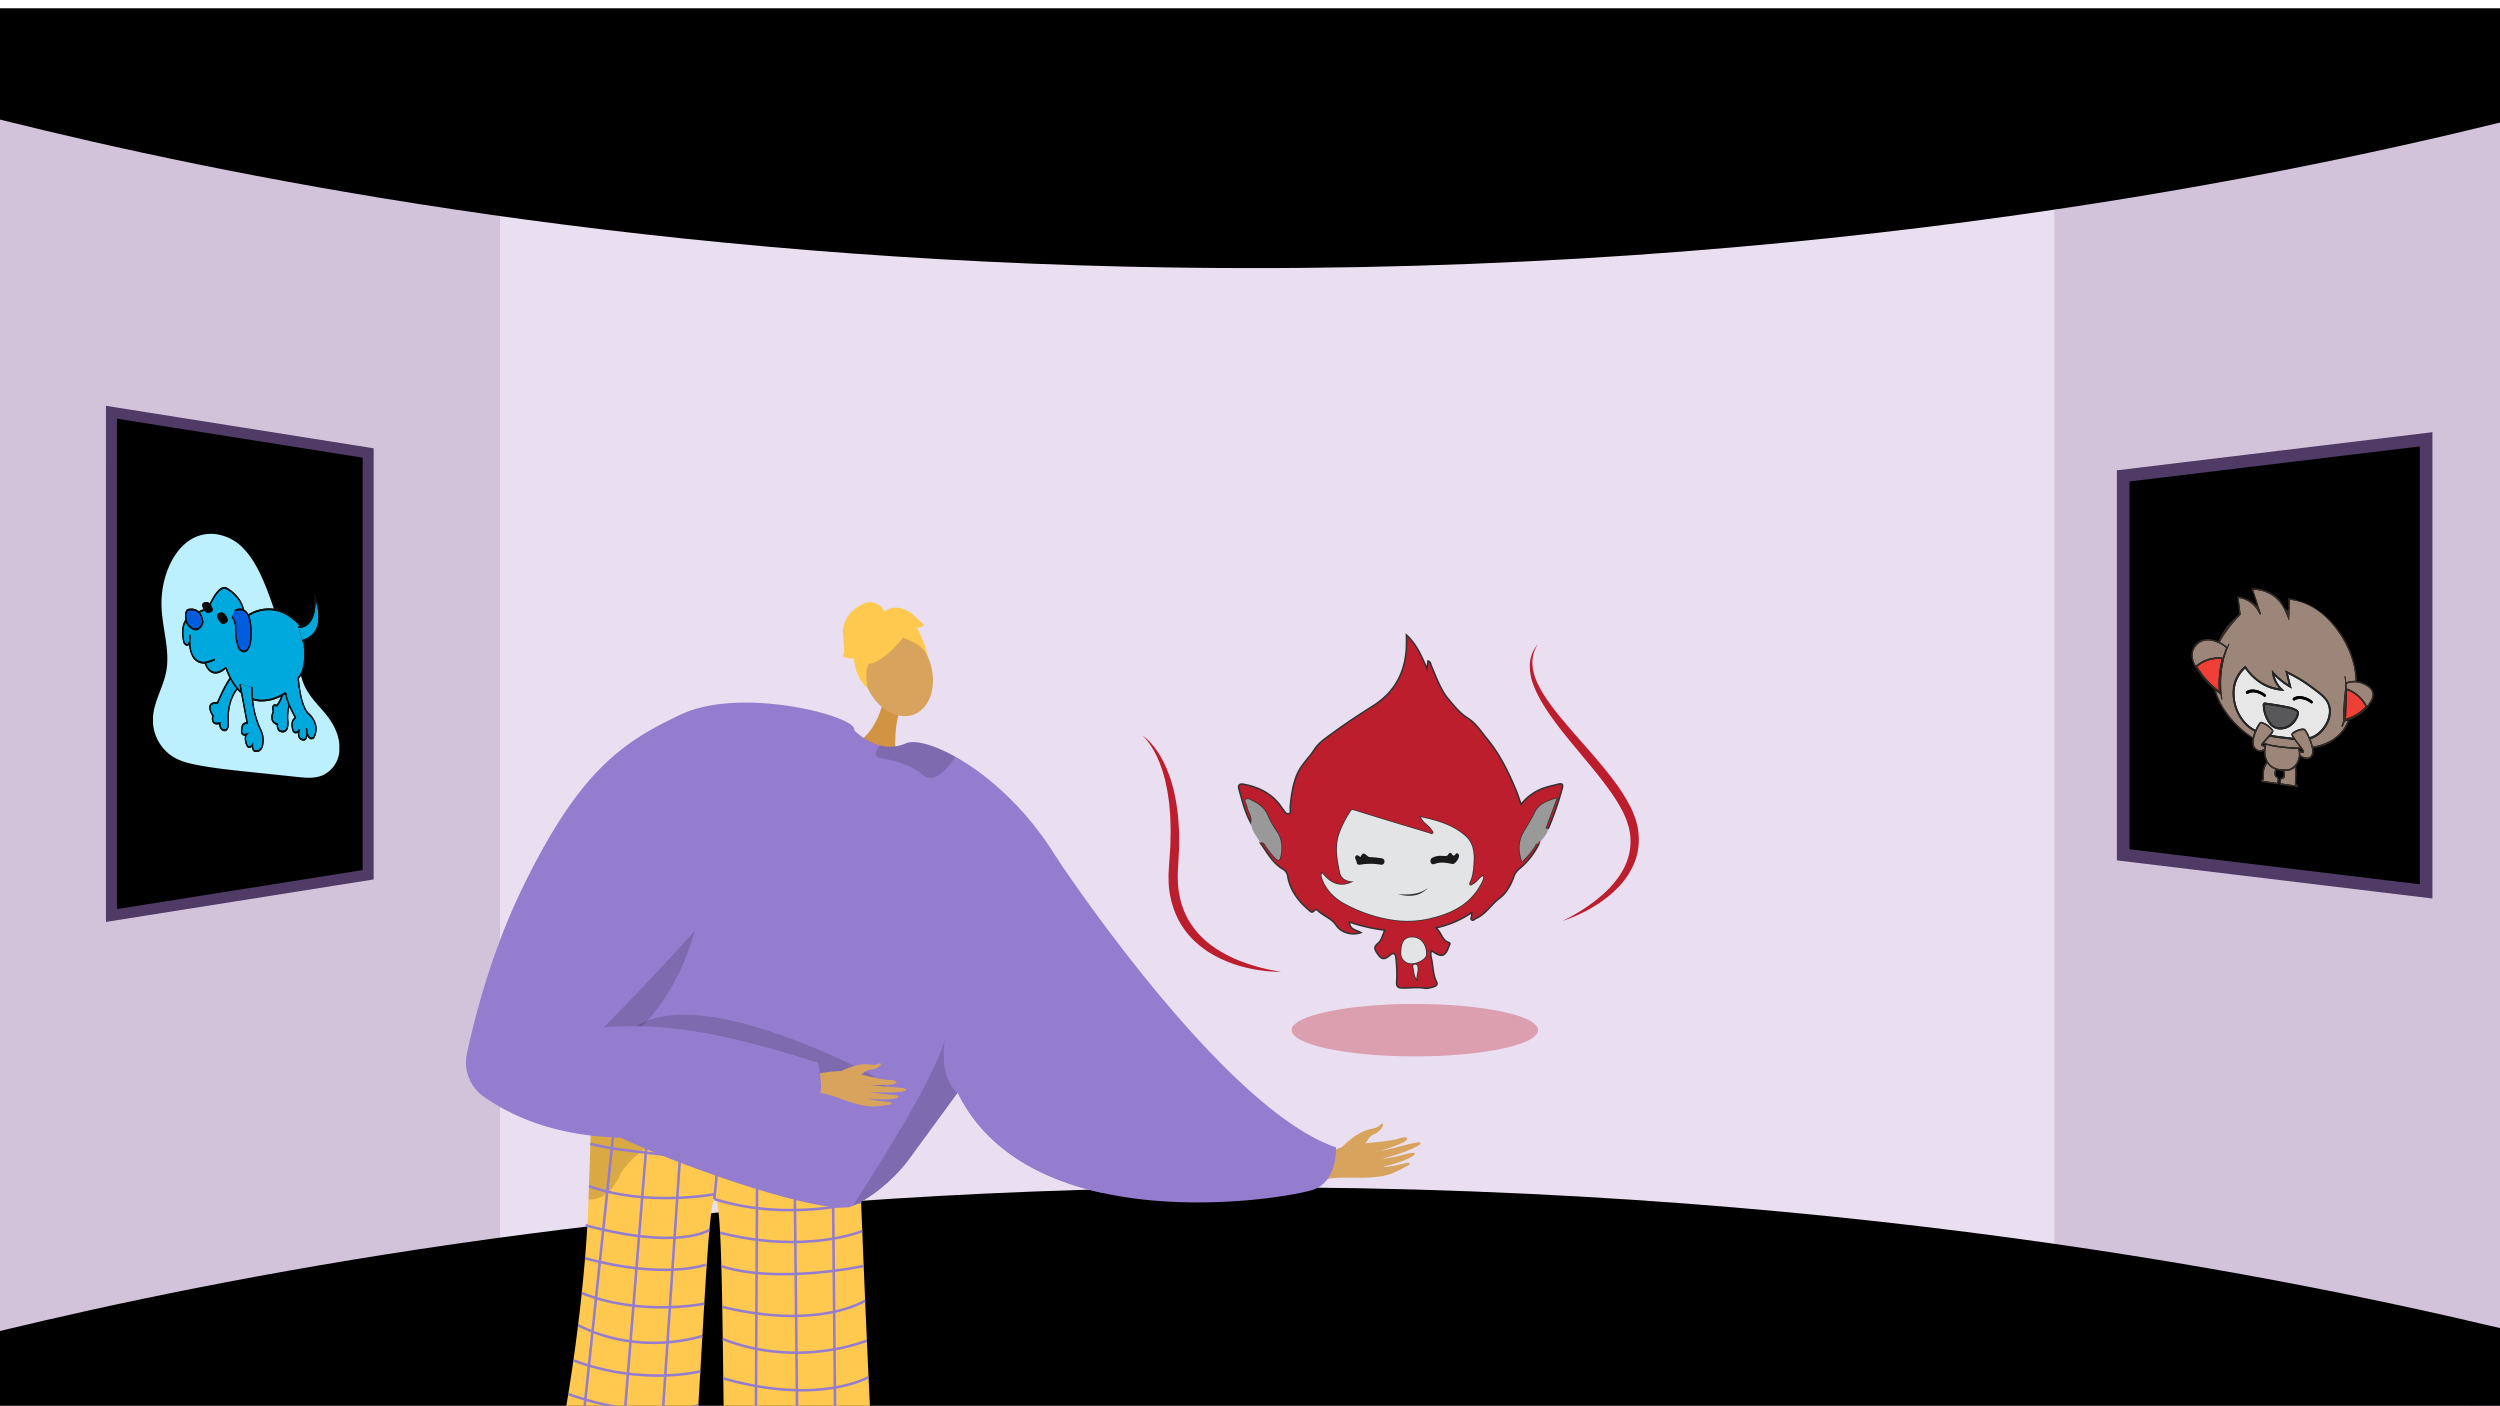 <svg xmlns="http://www.w3.org/2000/svg" xmlns:xlink="http://www.w3.org/1999/xlink" width="1365.8" height="768" viewBox="0 0 1365.8 768"><defs><style>.a,.n{fill:none;}.b{clip-path:url(#a);}.c{fill:#d2c3db;}.d{fill:#eadff1;}.e,.f,.g{fill:#000;}.f,.g{stroke:#4f3b65;}.f,.g,.n,.s{stroke-miterlimit:10;}.f{stroke-width:6.876px;}.g{stroke-width:6px;}.h{clip-path:url(#b);}.i,.p{fill:#d8a35d;}.i{fill-rule:evenodd;}.j{fill:#947dce;}.k{fill:#ffc84f;}.l{opacity:0.3;}.m{opacity:0.5;}.n{stroke:#947dce;stroke-width:1.407px;}.o{fill:#d19442;}.q{opacity:0.15;}.r,.s,.u{fill:#bc1e2d;}.r{opacity:0.33;}.s{stroke:#333;stroke-width:0.856px;}.t{fill:#999;}.v{fill:#e3e4e5;}.w{fill:#1a1a1a;}.x{fill:#333;}.y{isolation:isolate;}.z{clip-path:url(#c);}.aa{fill:#bdf0ff;}.ab{fill:#00a9dd;}.ac{fill:#141010;}.ad{fill:#005ede;}.ae{clip-path:url(#d);}.af{fill:#9c8679;}.ag{fill:#362e29;}.ah{fill:#ee4036;}.ai{fill:#e7e7e8;}.aj{fill:#282829;}.ak{fill:#030000;}.al{fill:#58585a;}</style><clipPath id="a"><rect class="a" width="1365.799" height="768" transform="translate(9453.396 2888.093)"/></clipPath><clipPath id="b"><rect class="a" width="544.615" height="469.58" transform="translate(9698.047 3186.513)"/></clipPath><clipPath id="c"><path class="a" d="M9536.87,3306.542l.657-129.259,101.811,7.831-.658,129.259Z"/></clipPath><clipPath id="d"><path class="a" d="M10750.355,3324.01l-.2-105.44-99.622-14,.2,105.44Z"/></clipPath></defs><g transform="translate(-9453.396 -2888.093)"><g class="b"><path class="c" d="M10819.2,2902.13v758.463l-242.229-67.586-32.991-6.263,1.637-558.092,30.117-25.561Z"/><path class="c" d="M9769.491,3018.064l-16.051,556.371-300.045,74.4V2898.781l298.845,93.57Z"/><path class="d" d="M10151.172,2981.664H9726.564v617.384h849.165V2981.664Z"/><path class="e" d="M9453.2,2953.373c121.656,30.38,335.7,73.888,615,80.372,352.972,8.194,622.429-47.1,751-78.7v-62.454h-1366Z"/><path class="e" d="M9453.2,3615.277c121.656-29.39,335.7-71.481,615-77.753,352.972-7.928,622.429,45.568,751,76.133v47.19l-1365.8,2.746Z"/></g><path class="f" d="M10613.328,3148.085v207l66.987,8.1,21.017,2.53,77.5,9.37v-247l-77.5,9.37-21.017,2.53Z"/><path class="g" d="M9654.53,3135.571v230.408L9597.764,3375l-17.81,2.816-65.672,10.43V3113.309l65.672,10.43,17.81,2.816Z"/><g class="h"><path class="i" d="M10186.655,3514.758s7.187-8.2,15.566-9.846c4.982-.979,4.813-2.237,5.652-2.648,2.786-1.366.256,4.014-3.947,5.54-3.416,1.24-5.105,7.234-7.135,8.574s-8.16,3.9-9.747,3.147S10186.655,3514.758,10186.655,3514.758Z"/><path class="i" d="M10164.562,3525.949c1.529-.584,17.493-11.057,26.333-12.24s22.094-2.1,26.62-3.59c5.326-1.754,6.775.331.664,2.956-3.972,1.706-12.141,4.432-13.968,4.582-.886.073,4.863-.942,11.093-2.5,6.623-1.659,13.792-3.84,14.172-2.664.739,2.281-18.29,8.26-21.666,8.766a85.6,85.6,0,0,0,8.894-1.45c4-.882,8.568-2.5,9.511-1.7,1.485,1.26-8.542,5.676-16.917,7.19-.135.279,2.6.594,12.429-1.872.988-.248,3.542.083.343,1.725-6.734,3.456-9.375,5.439-19.311,6.158-9.688.7-20.479-.855-27.359,1.771Z"/><path class="j" d="M10171.565,3537.789c-7.766,3.038-64.148,13.378-115.9,2.012-32.665-7.161-63.473-22.987-79.06-54.751-40.275-82.112,53.837-128.69,53.837-128.69a1.734,1.734,0,0,1,.141.225c4.079,6.162,91.8,137.777,152.674,158.316C10183.255,3514.9,10184.226,3532.823,10171.565,3537.789Z"/><path class="k" d="M9759.749,3672.745l11.32.02,3.8.01a107.126,107.126,0,0,0,18.51,3.61,101.041,101.041,0,0,0,20.97.03,83.069,83.069,0,0,0,17.28-3.53l2.22.01c.36-5.61.721-11.33,1.061-17.07.38-6.18.74-12.4,1.1-18.56.38-6.54.75-13.01,1.11-19.33.149-2.49.3-4.96.439-7.39q.3-5.22.6-10.22c.58-9.67,1.149-18.65,1.71-26.5.37-5.13.729-9.78,1.1-13.82.88-9.68,1.771-15.87,2.69-16.87.35-.38.67-.26.97.3.95,1.81,1.64,8.29,2.17,18.12.18,3.39.34,7.18.48,11.32q.12,3.345.22,6.98c.19,6.76.35,14.23.49,22.23.04,2.76.09,5.58.13,8.46.051,2.97.09,6,.14,9.09.09,6.94.181,14.15.28,21.51.06,5.39.131,10.87.2,16.39.06,5.1.13,10.24.2,15.39l17.359.03,22.72.05,20.74.04,19.75.04c-.21-3.92-.42-7.99-.62-12.16-.33-6.59-.66-13.46-.989-20.48-.3-6.56-.61-13.25-.91-19.97-.141-3.31-.29-6.62-.431-9.93q-.27-5.94-.52-11.86c-.271-6.42-.53-12.77-.79-18.96-.23-5.38-.44-10.63-.65-15.71-.04-1.13-.09-2.26-.13-3.37-.229-5.58-.439-10.93-.64-15.96v-.05c-.061-1.54-.12-3.06-.18-4.54-.21-5.24-.391-10.08-.561-14.41-.54-14-.86-22.73-.86-22.73a11.4,11.4,0,0,1-6.71,2.43c-1.8-.12-4.3-.29-7.369-.49-3.681-.26-8.181-.58-13.28-.95h-.01l-7.62-.57c-.59-.05-1.181-.09-1.78-.13h-.01c-5.71-.44-11.87-.93-18.279-1.46q-2.776-.225-5.631-.47c-.54-.05-1.08-.09-1.63-.14h-.01c-3.99-.34-8.04-.69-12.1-1.06-5.109-.47-10.22-.95-15.229-1.45-2.08-.21-4.149-.42-6.181-.63-3.239-.34-6.42-.69-9.5-1.04h-.04c-3.06-.35-6.029-.71-8.87-1.07-2.38-.3-4.68-.6-6.869-.91-.11-.01-.221-.03-.33-.04-.931-.13-1.44-.21-1.44-.21-5.12-.74-9.6-1.49-13.21-2.24-1.05-.22-2.03-.44-2.93-.66-.12-.04-.25-.07-.37-.1-.2-.05-.4-.1-.59-.15-.58-.15-1.11-.3-1.6-.45-.56-.17-1.069-.34-1.52-.52-.13-.05-.26-.1-.38-.15a9.335,9.335,0,0,1-1.13-.54,2.806,2.806,0,0,1-.86-.69v.15c-.01.2-.021.61-.04,1.21-.01.15-.01.3-.02.46-.02.54-.04,1.19-.07,1.96-.021.61-.05,1.28-.07,2.03-.02.56-.04,1.16-.06,1.79-.021.34-.03.69-.04,1.05,0,.09-.01.17-.01.26-.011.34-.02.69-.04,1.05q-.06,1.965-.15,4.26-.031.825-.06,1.71c-.03,1.05-.07,2.14-.11,3.27-.05,1.42-.1,2.91-.15,4.46v.1c-.009.2-.009.41-.02.62-.01.28-.021.56-.03.84-.02.51-.03,1.02-.05,1.53-.021.57-.04,1.15-.061,1.73-.02.52-.029,1.05-.05,1.59-.12,3.44-.24,7.09-.359,10.92-.03.63-.051,1.27-.07,1.91-.05,1.29-.09,2.6-.13,3.92-.08,2.39-.16,4.85-.239,7.35-.151,4.62-.371,9.4-.651,14.29-.34,5.79-.76,11.75-1.26,17.79q-.33,3.93-.7,7.9c-.88,9.5-1.93,19.15-3.1,28.68-.039.33-.08.66-.13.99-.76,6.15-1.57,12.24-2.42,18.21-.9,6.3-1.84,12.47-2.811,18.42-1.02,6.25-2.069,12.26-3.12,17.94C9760.4,3669.385,9760.079,3671.085,9759.749,3672.745Z"/><g class="l"><path d="M9861.434,3501.314l.737,0S9861.91,3501.312,9861.434,3501.314Z"/><path class="m" d="M9861.434,3501.314c-19.656-.122-62.093-6.551-62.093-6.551-12.477-1.8-21.187-3.672-22.589-5.5,0,0,0,.052,0,.145-.075,1.968-.88,24.492-1.831,54.027a14.572,14.572,0,0,0,2.072-.061c4.463-.437,8.068-2.869,10.964-6.453a35.647,35.647,0,0,0,4.74-8.046C9809.633,3502.434,9855.131,3501.337,9861.434,3501.314Z"/></g><path class="n" d="M9908.109,3500.315l.04,4.58.2,20.15.21,22.49v.04l.17,17.18v.92l.16,16.68.22,22.4.05,5.79.14,14.7.2,20.92.19,19.49.069,7.39"/><path class="n" d="M9887.229,3502.875l.01.5.03,3.68.18,16.93.21,19.58.061,5.62.18,17.43.01,1.35.17,16.12.24,22.91.04,3.55.18,16.56.21,20.49.2,19.05.07,6.36"/><path class="n" d="M9867.169,3501.155v.63l-.05,8.96-.02,4.56-.04,7.49-.08,14.98-.05,10.35-.091,17.26-.02,5.06-.07,13.12-.109,22.05-.03,4.93-.07,14.44-.1,20.32-.1,18.09-.04,9.56"/><line class="n" x1="4.197" y2="43.649" transform="translate(9843.661 3499.49)"/><path class="n" d="M9814.35,3676.415l.239-3.56.96-14.25,1.29-19.07,1.221-18.12.739-10.87.561-8.31.1-1.46,1.28-19.02.37-5.42.81-12.05,1.471-21.77,1.31-19.36.23-3.46.17-2.53.029-.41.6-8.93.08-1.19.56-8.24.021-.36.029-.39"/><path class="n" d="M9793.379,3676.385l.29-3.57,1.25-15.41,1.521-18.8,1.43-17.7,1.311-16.22.27-3.26,1.65-20.47.01-.1.14-1.74,1.271-15.72,1.72-21.29,1.97-24.26.16-2.02.03-.4.479-5.94,1.091-13.48.01-.08"/><path class="n" d="M9789.85,3494.365l-1.391,13.21-.2,1.91-.619,5.91-2.5,23.69-.08.81v.01l-2.11,19.98-1.86,17.64-.479,4.62-1.59,15.1v.01l-1.42,13.45-.521,4.91-1.95,18.52-1.949,18.58-2,18.92-.11,1.13"/><path class="n" d="M9923.089,3525.686s-116.88-4.517-147.164-12.658"/><path class="n" d="M9843.661,3543.139c39.936,12.728,80.168,1.5,80.168,1.5"/><path class="n" d="M9844.338,3540.421s-37.645,7.167-69.181-4.332"/><path class="n" d="M9924.469,3560.649s-30.674,12.843-77.675.908"/><path class="n" d="M9925.249,3579.722s-46.875,10.016-77.754.131"/><path class="n" d="M9926.046,3598.67s-24.83,16.236-78.062,3.416"/><path class="n" d="M9927,3620.47s-37.064,15.483-78.741-.835"/><path class="n" d="M9927.905,3640.443s-26.656,15.672-79.373.7"/><path class="n" d="M9928.891,3660.924s-36.233,15.143-80.155-3.387"/><path class="n" d="M9840.97,3560.007s-16.445,11.359-67.652-2.527"/><path class="n" d="M9838.925,3579.055s-22.411,8.194-65.919-3.541"/><path class="n" d="M9838.155,3600.326s-34.134,7.16-66.789-5.745"/><path class="n" d="M9837.123,3617.931s-33.581,11.6-67.912-5.841"/><path class="n" d="M9836.009,3637.262s-31.723,8.157-69.35-5.965"/><path class="n" d="M9834.913,3655.826s-26.958,9.412-71.062-6.112"/><path class="n" d="M9760.729,3667.655a109.779,109.779,0,0,0,10.45,3.98q1.86.615,3.69,1.14a107.126,107.126,0,0,0,18.51,3.61,101.041,101.041,0,0,0,20.97.03,83.069,83.069,0,0,0,17.28-3.53c1.22-.4,1.87-.67,1.87-.67"/><path class="o" d="M9935.634,3272.231s-3.438,16.9-16.306,22.967,23.393,6.984,23.393,6.984-1.536-17.626,2.788-27S9935.634,3272.231,9935.634,3272.231Z"/><ellipse class="p" cx="18.521" cy="25.269" rx="18.521" ry="25.269" transform="translate(9917.211 3237.951) rotate(-21.079)"/><path class="j" d="M10055.663,3539.8c-32.665-7.161-63.473-22.987-79.06-54.751-.057.084-.112.154-.169.239-.169.211-.338.436-.507.689a.739.739,0,0,0-.111.155c-4.488,6.133-26.519,36.252-26.519,36.266-7.99,10.41-20.2,20.412-29.893,24.435-.633.282-1.28.521-1.871.732-23.76,3.714-122.711-33.889-134.5-43.286-5.318-4.234-7.4-24.084-7.822-45.607-.535-26.236,1.364-55,2.757-61.067,2.364-10.171,49.082-122.7,122.389-115.579a75.18,75.18,0,0,1,19.074,4.474s.55.577,1.521,1.435a35.99,35.99,0,0,0,6.625,4.712,28.09,28.09,0,0,0,6.767,2.715,20.734,20.734,0,0,0,13.828-1.125c4.586-2.054,14.771.352,27.136,7.259,17.178,9.58,38.6,27.853,55.132,54.863a1.734,1.734,0,0,1,.141.225,176.73,176.73,0,0,1,23.688,65.034A419.36,419.36,0,0,1,10055.663,3539.8Z"/><path class="q" d="M9976.6,3485.043c-.055.086-.119.155-.175.242-.167.214-.338.442-.5.687-.043.046-.072.1-.12.155-4.487,6.133-26.5,36.262-26.509,36.276-7.994,10.4-20.2,20.409-29.9,24.428,11.024-17.6,44.138-68.273,50.192-90.865C9966.294,3478.5,9976.6,3485.03,9976.6,3485.043Z"/><path class="q" d="M9931.984,3298.985c-.533,1.588,0,2.893,2.682,3.311,8.36,1.307,17.363,4.244,23.053,9.232a5.844,5.844,0,0,0,5.487,1.388c4.956-1.207,9.768-7.786,11.78-10.738a2.345,2.345,0,0,0,.32-.682c-12.368-6.908-22.544-9.315-27.139-7.251a20.705,20.705,0,0,1-13.824,1.113A11.4,11.4,0,0,0,9931.984,3298.985Z"/><path class="k" d="M9944.858,3238.832s-23.524,28.119-24.909-1.936C9918.99,3216.1,9960.686,3219.094,9944.858,3238.832Z"/><path class="k" d="M9938.069,3234.141s20.567,3.48,22.793,14.066c0,0-7.775-31.17-24.707-25.5s-22.757,9.758-9.154,40.644C9927,3263.349,9922.192,3236.463,9938.069,3234.141Z"/><path class="k" d="M9936.955,3222.619s-4.413-8.944-13.095-4.09-10.6,11.622-9.887,17.379.917,10.2-.4,10.706c0,0,5.456,2.42,6.262.6,0,0,.232,10.754,7.548,16.835,0,0-2.9-12.6,3.159-16.438S9936.955,3222.619,9936.955,3222.619Z"/><path class="k" d="M9936.084,3222.863s5.045-6.468,15.15.191l6.973,6.358s-.807,1.818-3.938,1.518c0,0,4.762,8.787,5.52,14.491l-9.963-14.286Z"/><path class="q" d="M9792.429,3459.213s10.266-40.772,114.077,4.9-88.523,1.465-88.523,1.465Z"/><path class="q" d="M9838.629,3356.358s3.646,110.088-102.059,124.82l-2.267.692,7.51-23.4s62.089-48.074,62.725-49.6S9838.629,3356.358,9838.629,3356.358Z"/><path class="i" d="M9891.963,3476.2c1.406-.047,17.3-4.1,24.816-2.588s18.539,4.467,22.634,4.52c4.818.064,5.413,2.163-.287,2.588-3.7.276-11.1.21-12.63-.179-.74-.189,4.215.593,9.713,1.066,5.846.5,12.28.733,12.26,1.8-.037,2.059-17.169,1.6-20.054,1.068a73.58,73.58,0,0,0,7.631,1.307c3.5.4,7.661.363,8.2,1.276.854,1.438-8.528,2.226-15.755,1.116-.188.189,1.949,1.209,10.622,1.951.872.075,2.854,1.057-.2,1.5-6.438.927-9.138,1.8-17.411-.391-8.069-2.137-16.4-6.417-22.727-6.205Z"/><path class="i" d="M9913.041,3473.277s8.13-4.653,15.4-3.651c4.32.6,4.534-.473,5.332-.573,2.645-.331-.914,3.333-4.756,3.4-3.122.053-6.17,4.451-8.193,4.973s-7.719.887-8.8-.166S9913.041,3473.277,9913.041,3473.277Z"/><path class="j" d="M9825.415,3278.413c-32.173,15.138-56.041,30.993-87.724,97.131-16.074,33.555-25.141,69.2-29.236,88.206a22.9,22.9,0,0,0,9.383,23.582c71.717,49.99,181.635.592,181.635.592,5.063-.335.74-19.318.74-19.318-43.843-13.586-77.944-22.3-117.016-19.283.2-.03,53.7-54.177,63.64-70.555,26.054-42.951,78.073-71.32,73.177-92.665C9918.325,3278.722,9857.868,3263.145,9825.415,3278.413Z"/></g><ellipse class="r" cx="67.324" cy="14.331" rx="67.324" ry="14.331" transform="translate(10159.051 3436.559)"/><path class="s" d="M10294.11,3349.231a40.836,40.836,0,0,1-10.535,13.376,9.429,9.429,0,0,0-3.047,4.082c-1.605,4.667-4.14,9.325-7.8,12.017-4.63,3.406-7.489,8.738-12.893,11.1-.762.333-1.465,1.347-2.258.938-1.215-.628-.016-1.74-.151-2.632-.046-.307-.094-.614-.2-1.321a54.439,54.439,0,0,1-19.355,8.194c3.1,2.493,3.2,6.873,7.209,8.076.225.067.544.632.467.773-.966,1.771-1.295,3.909-2.79,5.354-1.375,1.329-2.969.811-4.441.063-.913-.464-1.758-1.065-2.828-1.725-.869,1.772-.205,3.467.092,5.025.759,3.991.734,8.161,2.6,11.916.878,1.765-.433,2.438-1.713,2.786-1.561.424-3.283.989-4.8.718-4.074-.729-8.1.014-12.145-.109-2.268-.069-3.345-.639-3.1-3.512a69.663,69.663,0,0,0-.423-12.995c-.283-2.72-1.411-2.967-3.433-1.256-3.109,2.63-4.629,2.081-6.784-1.219-1.557-2.382-1.938-3.473.582-5.562,1.8-1.494,2.37-4.482,3.608-7.054a96.093,96.093,0,0,1-19.364-4.436c.147,4.276,3.795,4.3,6.31,5.763-4.593,1.629-10.693.295-13.494-3.947-2.642-4-7.16-5.108-10.21-8.266a1.05,1.05,0,0,0-1.475-.055c-1.563,1.386-1.549,1.4-3.066.13-6.053-5.084-10.606-11.1-11.834-19.156a5.131,5.131,0,0,0-2.633-3.412c-5.731-3.446-8.592-9.23-12.3-14.33,1.929-.761,2.5.886,3.188,1.973a48.48,48.48,0,0,0,5.325,6.543c1.214,1.342,1.949,1.114,2.37-.528,1.257-4.9.951-9.706-1.834-13.989a51.464,51.464,0,0,1-5-8.706c-1.572-3.922-4.459-6.3-8.091-8.007-1.227-.577-2.779-1.779-3.813-.88-.969.844.548,2.287.728,3.521.454,3.136,3.178,5.777,2.018,9.264-3.259-5.891-4.819-12.387-6.595-18.795-.556-2,.546-2.79,2.545-2.413,8.762,1.654,16.189,5.438,21.157,13.18a1.481,1.481,0,0,0,.183.269c1.053,1.034,1.8,3.1,3.327,2.719,1.508-.374.759-2.411.872-3.7.538-6.131,1.324-12.171,3.771-17.924,1.772-4.164,4.816-7.352,7.518-10.824,1.114-1.432,2.034-3.021,3.184-4.422,2.212-2.693,5.1-4.6,7.882-6.654,7.449-5.49,15.162-10.571,22.984-15.517,11.848-7.492,17.661-18.521,18.14-32.444.063-1.825.01-3.654.01-6.244,5.576,5.2,8.216,11.538,11.239,18.43.231-1.856.372-2.989.526-4.223,1.57.515,1.419,1.792,1.821,2.7,2.74,6.186,4.9,12.77,9.225,18.016,3.22,3.908,6.507,7.915,10.963,10.735,4.351,2.752,7.006,7.21,10.241,11.1,7.006,8.421,11.657,18.119,15.847,28.093,1.011,2.406,1.758,4.922,2.756,7.755a26.763,26.763,0,0,1,12.2-8.879c2.63-.929,5.383-1.518,8.1-2.2,2.374-.6,2.723.213,2.112,2.521a165.29,165.29,0,0,1-7.551,21.724c-2.532.426-1.083-1.11-.824-1.83,1.709-4.753,3.488-9.48,5.421-14.695-5.071,1.542-9.6,3.054-11.841,7.793-1.812,3.837-4.194,7.315-6.245,10.991-2.75,4.927-2.8,10.178-.809,15.7a50.76,50.76,0,0,0,6.754-7.947C10292.239,3350,10292.417,3348.3,10294.11,3349.231Zm-118.4,15.863-.417.851a10.009,10.009,0,0,0,.281,1.569c2.132,6.167,6.105,10.517,11.848,13.841a79.752,79.752,0,0,0,26.464,9.151,53.691,53.691,0,0,0,21.641-.992c11.2-2.709,21-7.629,26.728-18.373.7-1.309,1.622-2.6,1.392-4.506-2.328,1.364-3.434,3.68-5.633,4.692-.477.219-.892.782-1.431.479-.7-.4-.558-1.147-.277-1.724,1.6-3.293,1.874-6.907,2.134-10.421.391-5.277-.146-10.8-4.217-14.512-6.8-6.208-15.444-8.722-24.533-10.6,1.413,3.128,4.447,4.273,5.939,6.8.361.611,1.192,1.207.714,1.983-.551.9-1.417.195-2.057,0-13.705-4.123-27.412-8.242-41.067-12.527-1.126-.354-1.351-.319-1.909.563a57.061,57.061,0,0,0-6.262,12.457c-2.345,7.038-.986,13.986.423,20.859.722,3.518,3.739,4.959,7.427,4.968C10185.864,3373.327,10180.365,3371.008,10175.707,3365.094Zm43.209,43.413a5.451,5.451,0,0,0,5.614,5.877c3.5.019,7.895-2.595,7.968-4.738.188-5.532-2.939-9.422-7.6-9.45C10220.806,3400.171,10218.965,3402.729,10218.916,3408.507Zm8.373,14.4c-.232-2.081.9-4.028.592-6.046-.095-.624-.106-1.884-1.411-1.792-1.47.1-1.024,1.255-.86,1.946C10226.075,3418.975,10225.982,3421.09,10227.289,3422.9Z"/><path class="t" d="M10136.795,3337.744c1.16-3.487-1.563-6.128-2.018-9.264-.18-1.234-1.7-2.677-.728-3.521,1.034-.9,2.587.3,3.813.88,3.632,1.707,6.519,4.085,8.091,8.007a51.464,51.464,0,0,0,5,8.706c2.785,4.283,3.091,9.086,1.834,13.989-.421,1.642-1.156,1.87-2.37.528a48.48,48.48,0,0,1-5.325-6.543c-.685-1.087-1.259-2.734-3.187-1.973C10140.063,3345.015,10137.111,3342,10136.795,3337.744Z"/><path class="t" d="M10294.11,3349.231c-1.693-.935-1.871.772-2.412,1.521a50.76,50.76,0,0,1-6.754,7.947c-1.99-5.523-1.941-10.774.809-15.7,2.051-3.676,4.433-7.154,6.245-10.991,2.239-4.739,6.77-6.251,11.841-7.793-1.933,5.215-3.712,9.942-5.421,14.695-.259.72-1.708,2.256.824,1.83-.393,2.974-2.553,4.9-4.217,7.121-.354-.214-.7-.349-1.033.042a.762.762,0,0,0,.094,1.246Z"/><path class="u" d="M10294.086,3349.148a.762.762,0,0,1-.094-1.246c.336-.391.68-.256,1.033-.042C10294.694,3348.276,10294.977,3349.14,10294.086,3349.148Z"/><path class="v" d="M10175.707,3365.094c4.658,5.914,10.157,8.233,17.187,4.558-3.687-.009-6.705-1.45-7.427-4.968-1.409-6.873-2.768-13.821-.423-20.859a57.061,57.061,0,0,1,6.262-12.457c.559-.882.783-.917,1.909-.563,13.655,4.285,27.362,8.4,41.067,12.527.64.192,1.506.892,2.057,0,.479-.776-.353-1.372-.714-1.983-1.492-2.525-4.526-3.67-5.939-6.8,9.089,1.879,17.729,4.393,24.533,10.6,4.07,3.713,4.607,9.235,4.217,14.512-.26,3.514-.529,7.128-2.134,10.421-.28.577-.426,1.328.277,1.724.539.3.954-.26,1.431-.479,2.2-1.012,3.3-3.328,5.633-4.692.23,1.9-.694,3.2-1.392,4.506-5.723,10.744-15.53,15.664-26.728,18.373a53.691,53.691,0,0,1-21.641.992,79.752,79.752,0,0,1-26.464-9.151c-5.742-3.324-9.716-7.674-11.848-13.841a10.009,10.009,0,0,1-.281-1.569Zm32.279-4.549a1.683,1.683,0,0,0,1.763-1.495,1.743,1.743,0,0,0-1.614-2.068,54.208,54.208,0,0,0-6.472-.649c-1.64-.037-3.273-4.179-4.931-.06a2.2,2.2,0,0,1-.579-.262c-.737-.644-1.69-1.039-2.236-.1-.656,1.125.591,2.17.668,3.356.069,1.047,1.006,1.419,1.949,1.225A32.4,32.4,0,0,1,10207.986,3360.545Zm33.267-4.86a9.251,9.251,0,0,0-5.149.93,1.974,1.974,0,0,0-1.152,2.419,1.5,1.5,0,0,0,2.009,1.151c3.3-1.391,6.543-.733,9.852-.087,1.64.32,4.237-3.549,3.552-5.065-.344-.758-1.2-1-1.556-.534-.922,1.194-1.487,1.556-2.361-.033a.93.93,0,0,0-1.628.131C10244.037,3356.223,10242.685,3355.647,10241.253,3355.685Zm-7.668,17.364c-4.792,3.959-10.589,3.757-16.365,3.649C10223.326,3378.171,10229.047,3378.057,10233.585,3373.049Z"/><path class="v" d="M10218.916,3408.507c.049-5.778,1.89-8.336,5.982-8.311,4.66.028,7.788,3.918,7.6,9.45-.073,2.143-4.468,4.757-7.968,4.738A5.451,5.451,0,0,1,10218.916,3408.507Z"/><path class="v" d="M10227.289,3422.9c-1.307-1.813-1.214-3.928-1.68-5.892-.164-.691-.609-1.843.86-1.946,1.3-.092,1.316,1.168,1.411,1.792C10228.185,3418.875,10227.057,3420.822,10227.289,3422.9Z"/><path class="w" d="M10207.986,3360.545a32.4,32.4,0,0,0-11.452-.055c-.943.194-1.88-.178-1.949-1.225-.077-1.186-1.324-2.231-.668-3.356.546-.937,1.5-.542,2.236.1a2.2,2.2,0,0,0,.579.262c1.657-4.119,3.291.023,4.931.06a54.208,54.208,0,0,1,6.472.649,1.743,1.743,0,0,1,1.614,2.068A1.683,1.683,0,0,1,10207.986,3360.545Z"/><path class="w" d="M10241.253,3355.685c1.432-.038,2.784.538,3.565-1.088a.93.93,0,0,1,1.628-.131c.874,1.589,1.439,1.227,2.361.033.356-.462,1.212-.224,1.556.534.686,1.516-1.912,5.385-3.552,5.065-3.309-.646-6.551-1.3-9.852.087a1.5,1.5,0,0,1-2.009-1.151,1.974,1.974,0,0,1,1.152-2.419A9.251,9.251,0,0,1,10241.253,3355.685Z"/><path class="x" d="M10233.585,3373.049c-4.538,5.008-10.259,5.122-16.365,3.649C10223,3376.806,10228.793,3377.008,10233.585,3373.049Z"/><path class="u" d="M10307.056,3391.187a99.573,99.573,0,0,0,10.266-5.684,87.5,87.5,0,0,0,9.438-6.8c5.946-4.885,11.192-10.7,14.359-17.444a32.763,32.763,0,0,0,2.935-10.574,31.865,31.865,0,0,0-.894-10.858,46.811,46.811,0,0,0-4.252-10.286,95.2,95.2,0,0,0-6.17-9.648c-4.443-6.295-9.441-12.282-14.454-18.289l-7.5-9.077c-1.246-1.523-2.492-3.05-3.717-4.6s-2.424-3.12-3.6-4.71c-4.719-6.337-9.245-13-12.192-20.532a29.063,29.063,0,0,1-2.1-11.9,18.47,18.47,0,0,1,1.355-5.884,18.772,18.772,0,0,1,3.172-5.015,18.292,18.292,0,0,0-3.129,10.923,28.062,28.062,0,0,0,2.979,10.908,65.179,65.179,0,0,0,5.913,9.864c2.232,3.146,4.609,6.211,7.092,9.2,4.989,5.964,10.164,11.826,15.365,17.721,5.146,5.942,10.248,11.985,14.925,18.463a100.283,100.283,0,0,1,6.4,10.232,48.312,48.312,0,0,1,4.541,11.476,36.429,36.429,0,0,1,.652,12.5,34.106,34.106,0,0,1-3.808,11.836,44.138,44.138,0,0,1-7.2,9.873,64.8,64.8,0,0,1-9.173,7.779,81.009,81.009,0,0,1-10.249,6.054A75.315,75.315,0,0,1,10307.056,3391.187Z"/><path class="u" d="M10153.494,3418.981a69.1,69.1,0,0,1-10.611-.639,86.093,86.093,0,0,1-10.492-2.065,66.281,66.281,0,0,1-19.739-8.716,52.343,52.343,0,0,1-8.423-7.085,48.453,48.453,0,0,1-6.569-8.96,49.631,49.631,0,0,1-5.807-21.267l-.058-2.752-.026-1.376c0-.458.042-.912.063-1.368l.152-2.735.165-2.667.373-5.2c.121-1.735.278-3.47.279-5.205.048-3.469.248-6.95.058-10.41-.064-1.731-.083-3.469-.182-5.2l-.437-5.177c-.1-1.737-.425-3.433-.665-5.147l-.386-2.57c-.136-.856-.347-1.692-.514-2.541l-.531-2.541c-.095-.422-.162-.854-.28-1.269l-.354-1.246-.709-2.5c-.124-.415-.224-.84-.367-1.247l-.438-1.219-.862-2.452c-.272-.827-.671-1.594-1-2.4l-.52-1.193a11.011,11.011,0,0,0-.561-1.174l-1.2-2.314a43.652,43.652,0,0,0-2.807-4.4,11.359,11.359,0,0,0-.788-1.047l-.826-1.023a22.73,22.73,0,0,0-1.845-1.882,22.008,22.008,0,0,1,4.043,3.462,43.721,43.721,0,0,1,3.4,4.144l1.5,2.234a11.862,11.862,0,0,1,.694,1.151l.657,1.173c.421.79.914,1.554,1.278,2.372l1.139,2.44.563,1.227c.182.412.317.838.479,1.257l.936,2.527.467,1.266c.156.423.26.858.392,1.287l.755,2.586c.237.865.536,1.721.718,2.6l.549,2.634c.349,1.758.787,3.511.985,5.29l.751,5.33c.188,1.781.27,3.569.408,5.355.354,3.576.228,7.149.283,10.728.057,1.792-.089,3.571-.179,5.354l-.292,5.348-.143,2.61-.127,2.545c-.016.424-.057.849-.052,1.271l.034,1.267.063,2.534.014.633.063.628.128,1.254c.089.835.157,1.675.261,2.508l.463,2.468.228,1.234c.084.41.215.806.318,1.21l.653,2.416c.243.8.566,1.565.844,2.35l.431,1.172c.141.392.346.755.516,1.135l1.056,2.262a47.171,47.171,0,0,0,5.647,8.24,54.955,54.955,0,0,0,7.412,6.87,65.769,65.769,0,0,0,8.7,5.415,72.579,72.579,0,0,0,9.506,4.147A100.147,100.147,0,0,0,10153.494,3418.981Z"/><g class="y"><g class="z"><path class="aa" d="M9570.312,3179.8a21.158,21.158,0,0,0-13.979,3.908c-9.384,6.636-15.328,21.378-14.667,36.37.5,11.423,4.482,22.953,2.7,33.967-1.655,10.229-8.122,18.586-7.38,29.173a24.032,24.032,0,0,0,8.831,16.832c4.517,3.542,9.673,4.853,14.729,5.85,9.206,1.818,18.46,2.789,27.7,3.76q13.753,1.446,27.5,2.885c1.079.114,2.163.226,3.248.31,3.585.276,7.173.232,10.547-1.154a15.724,15.724,0,0,0,9.2-12.727c.808-6.466-1.88-13.1-5.274-17.945s-7.552-8.551-10.925-13.429a30.774,30.774,0,0,1-4.711-10.469,8.074,8.074,0,0,1-1.085,1.386.227.227,0,0,0-.064.182c.179,2.425,1.287,14.72,5.313,18.836a12.623,12.623,0,0,1,4.249,7.14,10.288,10.288,0,0,1-1.18,6.617.875.875,0,0,1-.321.349,2.316,2.316,0,0,1-1.327.34,1.949,1.949,0,0,1-1.123-.482,3.787,3.787,0,0,1-.982-1.44,4.705,4.705,0,0,1-.521,1.708,1.771,1.771,0,0,1-1.763.97h-.012l-.046-.008a3.208,3.208,0,0,1-2.535-1.96,4.724,4.724,0,0,1-.246-2.422,2.473,2.473,0,0,1-1.2.405,1.383,1.383,0,0,1-.2,0,2.246,2.246,0,0,1-1.765-1.865c-.8-3.137-.374-5.528,1.217-6.724a.185.185,0,0,0,.063-.127.287.287,0,0,0-.03-.172c-.675-1.2-1.783-3.261-2.779-5.471a24.468,24.468,0,0,0-.626,6.791c.056.374.571,4.037-.789,5.949a2.55,2.55,0,0,1-2.425,1.089,4.908,4.908,0,0,1-1.047-.208c-1.182-.363-1.543-1.063-1.953-2.6a4.163,4.163,0,0,1-.064-1.166l0-.119a3.917,3.917,0,0,1-2.7-2.359,6.7,6.7,0,0,1,.452-4.869c-.175-.643-.547-2.369.062-3.364a1.35,1.35,0,0,1,1.357-.639,3.237,3.237,0,0,1,.772.169,16.484,16.484,0,0,0,2.384-4.463,22.76,22.76,0,0,1-11.8,2.676,16.529,16.529,0,0,1-3.406-.624,48.336,48.336,0,0,0,4.426,16.064,12.6,12.6,0,0,1,1.3,5.5c.026,2.532-.437,4.389-1.369,5.517a3.338,3.338,0,0,1-2.992,1.177,5.7,5.7,0,0,1-.786-.115l-.091-.041a3.487,3.487,0,0,1-1.2-2.721,2.225,2.225,0,0,1-1.557.7,1.205,1.205,0,0,1-.29-.057c-.612-.2-1.093-.858-1.432-1.96a8.133,8.133,0,0,1-.431-4.733,2.764,2.764,0,0,1-.465.007,1.709,1.709,0,0,1-1.353-.764c-.575-.848-.6-2.287-.082-4.284.022-.458.274-1.952,2.633-2.349-.4-2.071-1.873-9.88-2.938-15.7a22.465,22.465,0,0,1-2-2.028c-1.7,2.167-5.056,7.629-4.649,16.534.014.163.388,4-.955,5.54a1.714,1.714,0,0,1-1.487.622,3.107,3.107,0,0,1-1.074-.313,3.8,3.8,0,0,1-1.747-3.464v-.03a5.459,5.459,0,0,1-1.463.1,2.572,2.572,0,0,1-2.091-1.124,4.541,4.541,0,0,1-.239-3.48c-.511-.8-2.091-3.5-1.559-5.534.338-1.3,1.439-2.011,3.268-2.117l.957-.058c.571-1.375,3.653-8.642,6.792-13.1a48.36,48.36,0,0,1-2.1-4.766.167.167,0,0,0-.1-.114.1.1,0,0,0-.034-.01.111.111,0,0,0-.084.031c-.984.879-3.31,2.659-5.793,2.468a4.559,4.559,0,0,1-1.316-.3c-1.7-.653-3.1-2.339-4.162-5-.029-.074-.078-.123-.125-.127h-.017a6.2,6.2,0,0,1-.835-.012,7.091,7.091,0,0,1-5.476-3.306,14.635,14.635,0,0,1-2.048-7.128,1.648,1.648,0,0,1-.549.617.976.976,0,0,1-.6.148,2.914,2.914,0,0,1-1.77-1.292,1.306,1.306,0,0,1-.248-.516c-.328-1.314-1.827-8.077.949-12.231a1.045,1.045,0,0,1,.18-.2c-.354-1.72-.478-3.95.672-5.5a1.044,1.044,0,0,1,.575-.4,7.7,7.7,0,0,1,2.506-.229,5.763,5.763,0,0,1,3.539,1.492l.344-.219a.663.663,0,0,1,.095-.048l2.212-.953a13.232,13.232,0,0,1-.835-1.833l-.024-.057,0-.068a1.775,1.775,0,0,1,1.051-1.637,2.6,2.6,0,0,1,1.4-.29,2.543,2.543,0,0,1,1.188.408,3.172,3.172,0,0,1,.515.412c1.64-3.4,4.954-9.269,8.23-9.017a2.745,2.745,0,0,1,1,.279c.087.044,7.766,3.874,9.566,12.079a5.2,5.2,0,0,1,1.287,1.021,7.316,7.316,0,0,1,1.07,1.517,21.3,21.3,0,0,1,12.5-3.157c.479.036.965.092,1.456.168l-.167-.473c-4.154-11.789-8.582-24.06-16.1-32.046a25.492,25.492,0,0,0-16.482-8.365"/><path class="ab" d="M9579.266,3259.249c-3.324,4.786-6.665,12.923-6.7,13.016l-.088.215-1.312.077c-1.064.063-2.392.378-2.7,1.537-.392,1.492.985,3.937,1.548,4.755l.154.224-.074.279a3.7,3.7,0,0,0,.031,2.784,1.962,1.962,0,0,0,1.588.79,5.062,5.062,0,0,0,1.726-.191l.43-.128-.006,1.241a2.764,2.764,0,0,0,1.255,2.517,2.557,2.557,0,0,0,.882.258,1.194,1.194,0,0,0,1.045-.412c1.07-1.219.734-4.677.729-4.746-.419-9.185,2.984-14.873,4.793-17.217a31.675,31.675,0,0,1-3.3-5"/><path class="ac" d="M9578.85,3258.457c-3.139,4.456-6.221,11.723-6.792,13.1l-.957.058c-1.828.106-2.93.821-3.268,2.117-.532,2.03,1.048,4.734,1.559,5.534a4.541,4.541,0,0,0,.239,3.48,2.572,2.572,0,0,0,2.091,1.124,5.459,5.459,0,0,0,1.463-.1v.03a3.8,3.8,0,0,0,1.747,3.464,3.107,3.107,0,0,0,1.074.313,1.714,1.714,0,0,0,1.487-.622c1.343-1.538.969-5.377.955-5.54-.406-8.9,2.954-14.367,4.649-16.534-.177-.2-.354-.414-.53-.629-1.809,2.344-5.212,8.032-4.793,17.217.006.069.342,3.527-.729,4.746a1.194,1.194,0,0,1-1.045.412,2.557,2.557,0,0,1-.882-.258,2.764,2.764,0,0,1-1.255-2.517l.006-1.241-.43.128a5.062,5.062,0,0,1-1.726.191,1.962,1.962,0,0,1-1.588-.79,3.7,3.7,0,0,1-.031-2.784l.074-.279-.154-.224c-.562-.818-1.939-3.263-1.548-4.755.3-1.159,1.632-1.474,2.7-1.537l1.313-.077.088-.215c.036-.093,3.377-8.23,6.7-13.016-.14-.259-.277-.523-.416-.792"/><path class="ab" d="M9609.2,3267.329a.124.124,0,0,0-.074.021c-.313.2-.741.466-1.265.76a16.765,16.765,0,0,1-2.986,5.85l-.132.147-.167-.064a3.048,3.048,0,0,0-.8-.2.827.827,0,0,0-.83.333,4.25,4.25,0,0,0,.1,2.619l.069.226-.086.2a5.718,5.718,0,0,0-.524,4.136,3.3,3.3,0,0,0,2.462,1.9l.3.045.017.422c.008.2,0,.413-.006.616a3.586,3.586,0,0,0,.02.78c.356,1.333.543,1.7,1.436,1.973a4.294,4.294,0,0,0,.935.188,2.017,2.017,0,0,0,1.93-.831c1.157-1.616.623-5.089.617-5.128l-.006-.047a26.989,26.989,0,0,1,.826-7.961,19.78,19.78,0,0,1-1.683-5.787.244.244,0,0,0-.071-.167.144.144,0,0,0-.076-.033"/><path class="ac" d="M9607.864,3268.11c-.282.158-.593.326-.931.5a16.484,16.484,0,0,1-2.384,4.463,3.237,3.237,0,0,0-.772-.169,1.35,1.35,0,0,0-1.357.639c-.608.995-.236,2.721-.062,3.364a6.7,6.7,0,0,0-.452,4.869,3.917,3.917,0,0,0,2.7,2.359l0,.119a4.163,4.163,0,0,0,.064,1.166c.41,1.537.771,2.237,1.953,2.6a4.908,4.908,0,0,0,1.047.208,2.55,2.55,0,0,0,2.425-1.089c1.36-1.912.845-5.575.789-5.949a24.468,24.468,0,0,1,.626-6.791c-.16-.357-.319-.719-.471-1.081a26.989,26.989,0,0,0-.826,7.961l.006.047c.006.039.54,3.512-.617,5.128a2.017,2.017,0,0,1-1.93.831,4.294,4.294,0,0,1-.935-.188c-.893-.273-1.079-.64-1.436-1.973a3.586,3.586,0,0,1-.02-.78c.007-.2.014-.42.006-.616l-.017-.422-.3-.045a3.3,3.3,0,0,1-2.462-1.9,5.718,5.718,0,0,1,.524-4.136l.086-.2-.069-.226a4.25,4.25,0,0,1-.1-2.619.827.827,0,0,1,.83-.333,3.048,3.048,0,0,1,.8.2l.167.064.132-.147a16.765,16.765,0,0,0,2.986-5.85"/><path class="ab" d="M9575.326,3228.9a.971.971,0,0,1-.161-.021c-1.154-.191-2.221-1.489-3.172-3.859l-.021-.057v-.059a1.951,1.951,0,0,1,.987-1.791,2.578,2.578,0,0,1,1.554-.405,2.364,2.364,0,0,1,.982.3c1.023.572,1.837,1.9,2.418,3.941l.036.131-.059.1c-.046.077-1.085,1.83-2.565,1.716m.842-19.174c-2.964-.229-6.168,5.563-7.684,8.712a8.954,8.954,0,0,1,1.193,2.844l.036.135-.071.1a3.224,3.224,0,0,1-2.49,1.459,1.877,1.877,0,0,1-.3-.049,3.1,3.1,0,0,1-1.689-1.277l-2.509,1.081-.029.019a9.732,9.732,0,0,1,1.825,4.645,3.189,3.189,0,0,1-.213,1.778c-.49,1.072-1.582,2.915-3.372,3.232a3.218,3.218,0,0,1-.784.038c-1.355-.1-2.819-1.068-4.367-2.875a2.089,2.089,0,0,1-.36-.627c-.1-.275-.251-.7-.4-1.225-2.4,3.787-1.035,9.953-.731,11.166l.045.093c.39.484.9,1.006,1.338,1.039a.489.489,0,0,0,.3-.071,3.279,3.279,0,0,0,.79-2.083c.014-.934.067-1.913.159-2.943l.676.086a19.9,19.9,0,0,1-.159,3.033c-.04,3.765.6,6.672,1.916,8.666a6.442,6.442,0,0,0,4.976,2.98,5.877,5.877,0,0,0,.784.01c.023,0,.047,0,.07,0a.66.66,0,0,1,.21.054l-.012-.077c.039-.01,4.069-.958,5.26-1.794l.328.85a20.918,20.918,0,0,1-5,1.77c.955,2.325,2.186,3.8,3.661,4.366a4.094,4.094,0,0,0,1.171.264c2.291.176,4.478-1.5,5.4-2.331a.637.637,0,0,1,.476-.171.628.628,0,0,1,.184.043,1.03,1.03,0,0,1,.539.612c2.174,5.692,4.763,9.62,7.513,12.26-.256-1.411-.477-2.646-.636-3.57l.659-.179.03.173,6.148,1.438.338.051a50.525,50.525,0,0,0,.234,6.2,16.019,16.019,0,0,0,3.552.678c6.307.485,11.852-2.678,13.646-3.835a.621.621,0,0,1,.388-.1.7.7,0,0,1,.4.172,1.348,1.348,0,0,1,.422.934c.211,3.418,3.71,9.905,4.778,11.812a1.549,1.549,0,0,1,.172.949,1.1,1.1,0,0,1-.385.749c-1.637,1.235-1.4,3.732-.921,5.611a1.441,1.441,0,0,0,1.132,1.2.9.9,0,0,0,.126,0,1.961,1.961,0,0,0,1.687-1.21c.04-.116.08-.232.123-.352l.623.4a2.352,2.352,0,0,1-.14.41,4.833,4.833,0,0,0-.192,3.273,2.587,2.587,0,0,0,2,1.46h.012a1.2,1.2,0,0,0,1.226-.638,6.681,6.681,0,0,0,.426-3.4c-.086-.526-.153-1.1-.2-1.717l.665-.127c.012.069.139.784.208,1.725a5.237,5.237,0,0,0,1.27,3.067,1.376,1.376,0,0,0,.8.341,1.8,1.8,0,0,0,1.028-.269l.059-.063a9.126,9.126,0,0,0,1.071-5.859,11.577,11.577,0,0,0-3.907-6.5,1.177,1.177,0,0,1-.088-.083c-4.247-4.342-5.4-17.015-5.581-19.513a1.324,1.324,0,0,1,.321-1.013c3.71-3.759,3.523-12.707,2.774-19.3q-.255.078-.517.15l-.079-.465-1.917-7.026h0c-.079-.006-.13-.013-.146-.015l.035-.941.072.006a5.02,5.02,0,0,0,.755,0c-5.558-6.071-11-8.319-15.729-8.682a20.766,20.766,0,0,0-12.093,3.021c1.22,2.859,1.641,7.215,1.254,13.006-.193,2.549-1.355,7.176-4.375,6.944-.082-.006-.168-.017-.256-.032a4.182,4.182,0,0,1-2.9-3.035,31.045,31.045,0,0,1-1.418-10.593,5.968,5.968,0,0,0-.142-1.469c-.473-1.976-1.09-3.316-1.652-3.585l.095-.443h0l0,0,.095-.443c.029.014.059.03.088.046l1.481-3.216-.134-.441a6.215,6.215,0,0,1,3.18-.665,4.783,4.783,0,0,1,1.151.231c-1.922-7.316-8.892-10.8-8.973-10.84a2.254,2.254,0,0,0-.821-.228"/><path class="ac" d="M9619.768,3238.233q-.318.113-.647.215c.749,6.59.936,15.538-2.774,19.3a1.324,1.324,0,0,0-.321,1.013c.185,2.5,1.334,15.171,5.581,19.513a1.177,1.177,0,0,0,.088.083,11.577,11.577,0,0,1,3.907,6.5,9.126,9.126,0,0,1-1.071,5.859l-.059.063a1.8,1.8,0,0,1-1.028.269,1.376,1.376,0,0,1-.8-.341,5.237,5.237,0,0,1-1.27-3.067c-.069-.941-.2-1.656-.208-1.725l-.665.127c.049.621.116,1.191.2,1.717a6.681,6.681,0,0,1-.426,3.4,1.2,1.2,0,0,1-1.226.638h-.012a2.587,2.587,0,0,1-2-1.46,4.833,4.833,0,0,1,.192-3.273,2.352,2.352,0,0,0,.14-.41l-.623-.4c-.043.12-.083.236-.123.352a1.961,1.961,0,0,1-1.687,1.21.9.9,0,0,1-.126,0,1.441,1.441,0,0,1-1.132-1.2c-.483-1.879-.716-4.376.921-5.611a1.1,1.1,0,0,0,.385-.749,1.549,1.549,0,0,0-.172-.949c-1.068-1.907-4.567-8.394-4.778-11.812a1.348,1.348,0,0,0-.422-.934.7.7,0,0,0-.4-.172.621.621,0,0,0-.388.1c-1.795,1.157-7.34,4.32-13.646,3.835a16.019,16.019,0,0,1-3.552-.678q.045.494.1,1.014a16.529,16.529,0,0,0,3.406.624,22.76,22.76,0,0,0,11.8-2.676c.338-.172.648-.34.931-.5.523-.294.951-.557,1.265-.76a.124.124,0,0,1,.074-.021.144.144,0,0,1,.076.033.244.244,0,0,1,.071.167,19.78,19.78,0,0,0,1.683,5.787c.151.362.311.724.471,1.081,1,2.21,2.1,4.267,2.779,5.471a.287.287,0,0,1,.03.172.185.185,0,0,1-.062.127c-1.591,1.2-2.02,3.587-1.217,6.724a2.246,2.246,0,0,0,1.765,1.865,1.383,1.383,0,0,0,.2,0,2.473,2.473,0,0,0,1.2-.405,4.724,4.724,0,0,0,.246,2.422,3.208,3.208,0,0,0,2.535,1.96l.046.008h.012a1.771,1.771,0,0,0,1.763-.97,4.705,4.705,0,0,0,.521-1.708,3.787,3.787,0,0,0,.982,1.44,1.949,1.949,0,0,0,1.123.482,2.316,2.316,0,0,0,1.327-.34.875.875,0,0,0,.321-.349,10.288,10.288,0,0,0,1.18-6.617,12.623,12.623,0,0,0-4.249-7.14c-4.025-4.116-5.134-16.411-5.312-18.836a.227.227,0,0,1,.064-.182,8.074,8.074,0,0,0,1.085-1.386c2.848-4.535,2.619-12.77,1.92-18.9m-65.055-11.51a1.045,1.045,0,0,0-.18.2c-2.776,4.154-1.277,10.917-.949,12.231a1.306,1.306,0,0,0,.248.516,2.914,2.914,0,0,0,1.77,1.292.976.976,0,0,0,.6-.148,1.648,1.648,0,0,0,.549-.617,14.635,14.635,0,0,0,2.048,7.128,7.091,7.091,0,0,0,5.476,3.306,6.2,6.2,0,0,0,.835.012h.017c.047,0,.1.053.125.127,1.063,2.663,2.462,4.349,4.162,5a4.559,4.559,0,0,0,1.316.3c2.483.191,4.809-1.589,5.793-2.468a.111.111,0,0,1,.084-.031.1.1,0,0,1,.034.01.167.167,0,0,1,.1.114,48.36,48.36,0,0,0,2.1,4.766c.139.269.276.533.416.792a31.675,31.675,0,0,0,3.3,5c.176.215.354.426.53.629a22.465,22.465,0,0,0,2,2.028c-.087-.47-.17-.927-.25-1.367-2.75-2.64-5.339-6.568-7.513-12.26a1.03,1.03,0,0,0-.539-.612.628.628,0,0,0-.184-.043.637.637,0,0,0-.476.171c-.926.827-3.112,2.507-5.4,2.331a4.094,4.094,0,0,1-1.171-.264c-1.476-.57-2.706-2.041-3.661-4.366-.252.063-.415.1-.447.108l-.129-.857a.66.66,0,0,0-.21-.054c-.023,0-.047,0-.07,0a5.877,5.877,0,0,1-.784-.01,6.442,6.442,0,0,1-4.976-2.98c-1.316-1.994-1.956-4.9-1.916-8.666a19.9,19.9,0,0,0,.159-3.033l-.676-.086c-.092,1.03-.146,2.009-.159,2.943a3.279,3.279,0,0,1-.79,2.083.489.489,0,0,1-.3.071c-.434-.033-.948-.555-1.338-1.039l-.045-.093c-.3-1.213-1.673-7.379.731-11.166-.084-.3-.168-.636-.241-.992m9.942-5.859-2.212.953a.663.663,0,0,0-.095.048l-.344.219.047.043a5.9,5.9,0,0,1,.571.622l.029-.019,2.509-1.081a7.43,7.43,0,0,1-.506-.785m36.948-.343a21.3,21.3,0,0,0-12.5,3.157q.207.384.39.814a20.766,20.766,0,0,1,12.093-3.021c4.724.363,10.171,2.611,15.729,8.682a6.705,6.705,0,0,0,.94-.136l0,0c-5.316-6.034-10.552-8.6-15.2-9.326-.491-.076-.978-.132-1.456-.168m-25.422-11.739c-3.276-.252-6.591,5.613-8.23,9.017a4.406,4.406,0,0,1,.533.637c1.516-3.149,4.72-8.941,7.684-8.712a2.254,2.254,0,0,1,.821.228c.081.043,7.051,3.524,8.973,10.84a4.551,4.551,0,0,1,.789.348c-1.8-8.2-9.479-12.035-9.566-12.079a2.745,2.745,0,0,0-1-.279"/><path class="ab" d="M9584.9,3261.962c.944,5.473,3.855,20.8,3.886,20.959l.1.531-.388.038c-2.372.256-2.421,1.566-2.421,1.566l0,.1-.021.088c-.436,1.642-.47,2.805-.1,3.361a1.105,1.105,0,0,0,.873.451,2.678,2.678,0,0,0,1.113-.184l1.42-.592-1.071,1.4c-1.192,1.563.017,4.608.029,4.638l.021.053c.242.8.558,1.272.94,1.4a.689.689,0,0,0,.174.034c.649.05,1.379-.72,1.623-1.053l.62-.837-.039,1.231c-.065,1.93.6,2.611.763,2.746a5.37,5.37,0,0,0,.652.094,2.83,2.83,0,0,0,2.54-.963c.978-1.179,1.165-3.274,1.149-4.823a11.367,11.367,0,0,0-1.17-4.947c-5.428-10.829-4.9-23.768-4.889-23.9l.338.052-6.148-1.438"/><path class="ac" d="M9584.874,3261.789l-.659.179c.159.924.38,2.159.636,3.57.08.44.163.9.25,1.367,1.065,5.815,2.543,13.624,2.938,15.7-2.358.4-2.61,1.891-2.633,2.349-.52,2-.493,3.436.082,4.284a1.709,1.709,0,0,0,1.353.764,2.764,2.764,0,0,0,.465-.007,8.133,8.133,0,0,0,.431,4.733c.339,1.1.819,1.76,1.432,1.96a1.205,1.205,0,0,0,.29.057,2.225,2.225,0,0,0,1.557-.7,3.487,3.487,0,0,0,1.2,2.721l.091.041a5.7,5.7,0,0,0,.786.115,3.338,3.338,0,0,0,2.992-1.177c.933-1.128,1.4-2.985,1.369-5.517a12.6,12.6,0,0,0-1.3-5.5,48.336,48.336,0,0,1-4.426-16.064q-.056-.52-.1-1.014a50.525,50.525,0,0,1-.234-6.2l-.338-.051-.338-.052c-.007.127-.539,13.066,4.889,23.9a11.367,11.367,0,0,1,1.17,4.947c.016,1.549-.172,3.644-1.149,4.823a2.83,2.83,0,0,1-2.54.963,5.37,5.37,0,0,1-.652-.094c-.16-.135-.828-.816-.763-2.746l.039-1.231-.62.837c-.244.333-.974,1.1-1.623,1.053a.689.689,0,0,1-.174-.034c-.383-.123-.7-.594-.94-1.4l-.021-.053c-.013-.03-1.222-3.075-.029-4.638l1.071-1.4-1.42.592a2.678,2.678,0,0,1-1.113.184,1.105,1.105,0,0,1-.873-.451c-.372-.556-.338-1.719.1-3.361l.021-.088,0-.1s.049-1.31,2.421-1.566l.388-.038-.1-.531c-.03-.158-2.941-15.486-3.886-20.959l-.03-.173"/><path class="ac" d="M9570.576,3247.875c-1.19.836-5.221,1.784-5.26,1.794l.012.077.129.857c.032-.007.2-.045.447-.108a20.918,20.918,0,0,0,5-1.77l-.328-.85"/><path class="ad" d="M9558.468,3221.532a7.224,7.224,0,0,0-2.351.219.409.409,0,0,0-.248.164c-1.479,2-.315,5.573.079,6.62a1.077,1.077,0,0,0,.185.316c1.423,1.667,2.749,2.552,3.951,2.644a2.627,2.627,0,0,0,.662-.031c1.531-.274,2.48-1.889,2.912-2.83a1.894,1.894,0,0,0,.128-1.083,7.893,7.893,0,0,0-2.095-4.648,5.182,5.182,0,0,0-3.224-1.371"/><path class="ac" d="M9560.084,3231.5c-1.2-.092-2.528-.977-3.951-2.644a1.077,1.077,0,0,1-.185-.316c-.395-1.047-1.559-4.624-.079-6.62a.409.409,0,0,1,.248-.164,7.224,7.224,0,0,1,2.351-.219,5.182,5.182,0,0,1,3.224,1.371,7.893,7.893,0,0,1,2.095,4.648,1.894,1.894,0,0,1-.128,1.083c-.432.941-1.381,2.556-2.912,2.83a2.627,2.627,0,0,1-.662.031m-1.618-10.9a7.7,7.7,0,0,0-2.506.229,1.044,1.044,0,0,0-.575.4c-1.149,1.554-1.026,3.784-.672,5.5.073.356.157.69.241.992.146.524.295.95.4,1.225a2.089,2.089,0,0,0,.36.627c1.548,1.807,3.012,2.771,4.367,2.875a3.218,3.218,0,0,0,.784-.038c1.79-.317,2.882-2.16,3.372-3.232a3.189,3.189,0,0,0,.213-1.778,9.732,9.732,0,0,0-1.825-4.645,5.9,5.9,0,0,0-.571-.622l-.047-.043a5.763,5.763,0,0,0-3.539-1.492"/><path class="e" d="M9574.517,3223.182a2.134,2.134,0,0,0-.463.015,2.562,2.562,0,0,1,1.011,2.062,1.376,1.376,0,0,1-1.449,1.513,1.048,1.048,0,0,1-.444-.141,3.277,3.277,0,0,0,2.014,1.78,1.253,1.253,0,0,0,.136.016c1.126.087,2-1.1,2.24-1.454-.539-1.832-1.271-3.019-2.174-3.522a2.079,2.079,0,0,0-.87-.269"/><path class="ac" d="M9573.171,3226.631a2.093,2.093,0,0,1-.878-1.824c0-1.024.607-1.811,1.341-1.755a.94.94,0,0,1,.42.145,2.134,2.134,0,0,1,.463-.015,2.079,2.079,0,0,1,.87.269c.9.5,1.635,1.69,2.174,3.522-.236.354-1.114,1.541-2.24,1.454a1.253,1.253,0,0,1-.136-.016,3.277,3.277,0,0,1-2.014-1.78m1.343-3.925a2.578,2.578,0,0,0-1.554.405,1.951,1.951,0,0,0-.987,1.791v.059l.021.057c.951,2.37,2.018,3.668,3.172,3.859a.971.971,0,0,0,.161.021c1.48.114,2.52-1.639,2.565-1.716l.059-.1-.036-.131c-.581-2.043-1.395-3.369-2.418-3.941a2.364,2.364,0,0,0-.982-.3"/><path class="ac" d="M9573.634,3223.052c-.733-.056-1.336.731-1.341,1.755a2.093,2.093,0,0,0,.878,1.824,1.048,1.048,0,0,0,.444.141,1.376,1.376,0,0,0,1.449-1.513,2.562,2.562,0,0,0-1.011-2.062.94.94,0,0,0-.42-.145"/><path class="e" d="M9566.255,3217.457c-.064-.005-.129-.007-.191-.007a2.807,2.807,0,0,1,.769,2,1.186,1.186,0,0,1-1.341,1.257c-.038,0-.077-.007-.116-.013a1.155,1.155,0,0,1-.52-.22,3.561,3.561,0,0,0,2.034,1.983,1.626,1.626,0,0,0,.262.041,2.844,2.844,0,0,0,2.17-1.219,5.749,5.749,0,0,0-2.013-3.464,2.248,2.248,0,0,0-1.054-.358"/><path class="ac" d="M9564.855,3220.474a2.068,2.068,0,0,1-.738-1.739c.037-.944.627-1.634,1.33-1.58.023,0,.047,0,.07.008a1.037,1.037,0,0,1,.546.287c.063,0,.127,0,.191.007a2.248,2.248,0,0,1,1.054.358,5.749,5.749,0,0,1,2.013,3.464,2.844,2.844,0,0,1-2.17,1.219,1.626,1.626,0,0,1-.262-.041,3.561,3.561,0,0,1-2.034-1.983m1.393-3.5a2.6,2.6,0,0,0-1.4.29,1.775,1.775,0,0,0-1.051,1.637l0,.068.024.057a13.232,13.232,0,0,0,.835,1.833,7.43,7.43,0,0,0,.506.785,3.1,3.1,0,0,0,1.689,1.277,1.877,1.877,0,0,0,.3.049,3.224,3.224,0,0,0,2.49-1.459l.071-.1-.036-.135a8.954,8.954,0,0,0-1.193-2.844,4.406,4.406,0,0,0-.533-.637,3.172,3.172,0,0,0-.515-.412,2.543,2.543,0,0,0-1.188-.408"/><path class="ac" d="M9565.447,3217.155c-.7-.054-1.293.636-1.33,1.58a2.068,2.068,0,0,0,.738,1.739,1.155,1.155,0,0,0,.52.22c.039.006.078.01.116.013a1.186,1.186,0,0,0,1.341-1.257,2.807,2.807,0,0,0-.769-2,1.037,1.037,0,0,0-.546-.287c-.023,0-.047-.006-.07-.008"/><path class="ad" d="M9580.1,3225.28l0,0h0v0m4.717-3.761a5.875,5.875,0,0,0-2.916.591l-.137-.443-1.481,3.216c.973.561,1.63,2.562,2.012,4.173a6.99,6.99,0,0,1,.18,1.8,29.729,29.729,0,0,0,1.351,10.141,3.4,3.4,0,0,0,2.343,2.468c.073.012.146.02.215.026,3.169.244,3.674-5.874,3.7-6.134.491-7.328-.328-12.193-2.432-14.46a4.2,4.2,0,0,0-2.83-1.382"/><path class="ac" d="M9584.811,3220.561a6.215,6.215,0,0,0-3.18.665l.134.441.137.443a5.875,5.875,0,0,1,2.916-.591,4.2,4.2,0,0,1,2.83,1.382c2.1,2.267,2.923,7.132,2.432,14.46-.022.26-.527,6.378-3.7,6.134-.069-.006-.142-.014-.215-.026a3.4,3.4,0,0,1-2.343-2.468,29.729,29.729,0,0,1-1.351-10.141,6.99,6.99,0,0,0-.18-1.8c-.382-1.611-1.039-3.612-2.012-4.173-.029-.016-.059-.032-.088-.046l-.095.443v0l-.095.443c.563.269,1.18,1.609,1.652,3.585a5.968,5.968,0,0,1,.142,1.469,31.045,31.045,0,0,0,1.418,10.593,4.182,4.182,0,0,0,2.9,3.035c.088.015.174.026.256.032,3.02.232,4.182-4.395,4.375-6.944.387-5.791-.034-10.147-1.254-13.006q-.183-.429-.39-.814a7.316,7.316,0,0,0-1.07-1.517,5.2,5.2,0,0,0-1.287-1.021,4.551,4.551,0,0,0-.789-.348,4.783,4.783,0,0,0-1.151-.231"/><path class="ab" d="M9625.781,3215.827c.092,5.3-.824,9.323-2.728,11.966a7.358,7.358,0,0,1-6.446,3.314l1.917,7.026-.08-.466c4.264-1.165,7.028-3.729,8.222-7.614,1.54-5.01.093-11.093-.885-14.226"/><path class="ac" d="M9624.871,3211.453l.139,2.1c.41,6.168-.412,10.728-2.437,13.549a7.116,7.116,0,0,1-4.313,2.92,6.705,6.705,0,0,1-.94.136,5.02,5.02,0,0,1-.755,0l-.072-.006-.035.941c.016,0,.066.009.146.015h0a7.358,7.358,0,0,0,6.446-3.314c1.9-2.643,2.819-6.664,2.728-11.966.978,3.133,2.425,9.216.885,14.226-1.193,3.885-3.958,6.449-8.222,7.614l.08.466.079.465q.262-.072.517-.15.33-.1.647-.215a11.491,11.491,0,0,0,7.524-7.774c2.293-7.479-1.491-16.761-1.653-17.156l-.768-1.85"/></g></g><g class="y"><g class="ae"><path class="af" d="M10707.127,3307.328a32.07,32.07,0,0,1,.173,4.57c-.15,2.668-.161,4.382-.161,4.4l0,.233.193.14a3.1,3.1,0,0,1,.583.582l-8.452-1.188c-.1-.706-.183-2.379,1.081-2.566a1.173,1.173,0,0,0,.905-.687,6.2,6.2,0,0,0-.109-3.582,13.955,13.955,0,0,0,3.074-.274,6.579,6.579,0,0,0,2.716-1.628"/><path class="ag" d="M10707.779,3306.633a35.523,35.523,0,0,1,.251,5.419c-.117,2.092-.148,3.591-.158,4.134a2.421,2.421,0,0,1,.954,1.59v.4l-9.959-1.4-.068-.313c-.253-1.181-.257-3.481,1.551-3.752a.557.557,0,0,0,.439-.336,5.869,5.869,0,0,0-.194-3.164c.254.013.5.019.742.021a6.2,6.2,0,0,1,.109,3.582,1.173,1.173,0,0,1-.905.687c-1.264.187-1.177,1.86-1.081,2.566l8.452,1.188a3.1,3.1,0,0,0-.583-.582l-.193-.14,0-.233c0-.018.011-1.732.161-4.4a32.07,32.07,0,0,0-.173-4.57,8.648,8.648,0,0,0,.652-.695"/><path class="af" d="M10691.971,3304.96a8.88,8.88,0,0,0,.771,1.031,8.693,8.693,0,0,0,3.66,2.424,5.822,5.822,0,0,0-.252,3.463,1.584,1.584,0,0,0,.81.876,1.146,1.146,0,0,1,.61.615,4.033,4.033,0,0,1-.114,2.429l-7.917-1.112a1.89,1.89,0,0,1,.561-.454l.217-.109-.052-.273a14.531,14.531,0,0,1,.028-4.587,12.893,12.893,0,0,1,1.679-4.3"/><path class="ag" d="M10691.534,3304.2c.131.254.275.509.437.761a12.893,12.893,0,0,0-1.679,4.3,14.531,14.531,0,0,0-.028,4.587l.052.273-.217.109a1.89,1.89,0,0,0-.561.454l7.917,1.112a4.033,4.033,0,0,0,.114-2.429,1.146,1.146,0,0,0-.61-.615,1.584,1.584,0,0,1-.81-.876,5.822,5.822,0,0,1,.252-3.463c.233.085.47.163.707.232a5.385,5.385,0,0,0-.317,3,.677.677,0,0,0,.363.4,2.019,2.019,0,0,1,1.05,1.078,5.1,5.1,0,0,1-.173,3.275l-.091.228-9.26-1.3v-.384a1.655,1.655,0,0,1,.851-1.3,15.469,15.469,0,0,1,.068-4.617,13.683,13.683,0,0,1,1.936-4.832"/><path class="af" d="M10708.943,3297.325a11,11,0,0,1,.358,1.815l.044,1.427a8.051,8.051,0,0,1-.205,1.481c-.952,4.056-3.583,5.763-4.985,6.131a15.653,15.653,0,0,1-5.077.091,9.291,9.291,0,0,1-5.838-2.786,10.241,10.241,0,0,1-2.2-6.136,11.252,11.252,0,0,1,.568-4.379,34.784,34.784,0,0,0,5.711,1.3c1.609.226,3.267.393,5.032.575,2.2.226,4.4.408,6.587.478"/><path class="ag" d="M10691.358,3294.887l-.364,2.951-.121.081a5.062,5.062,0,0,1-.582.337c0,.345,0,.694.027,1.045a12.246,12.246,0,0,0,1.216,4.9c.131.254.275.509.437.761a8.88,8.88,0,0,0,.771,1.031,8.693,8.693,0,0,0,3.66,2.424c.233.085.47.163.707.232a13.818,13.818,0,0,0,1.978.421c.518.073,1.025.118,1.509.141.254.013.5.019.742.021a13.955,13.955,0,0,0,3.074-.274,6.579,6.579,0,0,0,2.716-1.628,8.648,8.648,0,0,0,.652-.695,10.231,10.231,0,0,0,2.072-4.3,8.687,8.687,0,0,0,.165-.923q-.265-.2-.513-.425l-.148-.137-.01-.286a8.051,8.051,0,0,1-.205,1.481c-.952,4.056-3.583,5.763-4.985,6.131a15.653,15.653,0,0,1-5.077.091,9.291,9.291,0,0,1-5.838-2.786,10.241,10.241,0,0,1-2.2-6.136,11.252,11.252,0,0,1,.568-4.379l-.255-.082m-.485-.162c-.021.059-.039.118-.058.178l.282-.1-.225-.076m18.811,2.619c-.247,0-.493-.011-.74-.019a11,11,0,0,1,.358,1.815l-.047-1.5.538.32.047.028q-.07-.33-.156-.642"/><path class="af" d="M10706.86,3292.3c-1.378-.124-2.831-.3-4.375-.476-1.719-.2-3.393-.4-5.022-.629-1.395-.2-2.755-.416-4.077-.682q-.554.625-1.243,1.383c-.566.623-1.242,1.368-1.769,1.995a36.613,36.613,0,0,0,6.982,1.595c1.589.223,3.231.392,4.978.572a73.863,73.863,0,0,0,7.655.422c-.443-.6-.928-1.241-1.353-1.8-.687-.908-1.284-1.7-1.776-2.378m3.473-75.7a37.817,37.817,0,0,1,5.006,2.092c.434.221.863.453,1.289.688q1.6.888,3.109,1.924a34.571,34.571,0,0,0-7.646-4.095q-.9-.342-1.758-.609m-23.506-6.112a17.6,17.6,0,0,0-2.537-.178l4.328,13.238-.669.22a16.1,16.1,0,0,0-3.8-5.355,13.7,13.7,0,0,0-7.355-3.539c-.133-.019-.261-.035-.383-.048l1.1,9.092-.125.118a59.7,59.7,0,0,0-7.191,8.415,58.621,58.621,0,0,0-4.106,6.421,20.709,20.709,0,0,1,4.085,2.74q.333-.749.691-1.484c.106-.221.216-.3.3-.294.138.02.191.324,0,.705q-.671,1.373-1.23,2.808c-.435,1.14-.836,2.322-1.2,3.534a56.214,56.214,0,0,0-1.275,22.958c.041.308-.058.43-.19.412-.177-.025-.413-.295-.47-.7q-.148-1.088-.259-2.165l-.229-.155q-1.23-.828-2.393-1.732a37.111,37.111,0,0,0,4.2,9.233,52.049,52.049,0,0,0,16.051,16.224,22.776,22.776,0,0,1,1.025-3.165,20.542,20.542,0,0,1-6.94-5.862,24.786,24.786,0,0,1-4.969-17.718,18.572,18.572,0,0,1,6.408-12.057l.4-.331.332.5a28.553,28.553,0,0,0,6.864,7.256,24.4,24.4,0,0,0,11.1,4.6l.267.036a15.975,15.975,0,0,1-2.424-3.537,15.5,15.5,0,0,1-1.534-5.04l-.182-1.471,1.009,1.117a39.159,39.159,0,0,0,5.257,4.844,36.085,36.085,0,0,0,3.07,2.113l-1.966-7.811.866.4a75.56,75.56,0,0,1,13.075,7.749c6.081,4.475,9.134,6.725,10.382,10.659,1.959,6.179-1.625,12.937-6.18,16.421a12.99,12.99,0,0,1-4.417,2.226,29.894,29.894,0,0,1,1.336,4.083c5.764-.917,11.071-3.179,15.267-7.771a19.485,19.485,0,0,0,3.806-6.463q-.817.264-1.674.489l-.055.015a9,9,0,0,1-.968,2.578c-.139.241-.289.328-.41.311-.241-.034-.372-.477-.095-.954.978-1.688.5-3.947.631-5.988.135-2.1.272-4.2.4-6.3.151-2.489.519-4.983.687-7.494l.016-.406c.02-.45.035-.9.052-1.35.007-.181.013-.361.02-.542a22.757,22.757,0,0,0-.284-3.82c-.086-.518.021-.814.155-.795.1.014.208.194.27.574.156.944.276,1.884.366,2.821a12.882,12.882,0,0,1,5.1-.786c0-.085,0-.171,0-.256-.173-13.169-7.334-23.948-10.4-27.97-2.207-2.894-8.07-10.575-17.811-14.268a30.875,30.875,0,0,0-6.62-1.7c-.342-.048-.687-.093-1.03-.127q-.082,3.033-.165,6.071c-.017.684-.23,5.263-.23,5.263s-2.337-5.485-2.733-6.245a18.562,18.562,0,0,0-14.407-10.352"/><path class="ag" d="M10709.989,3296.478a73.863,73.863,0,0,1-7.655-.422c-1.746-.18-3.389-.349-4.978-.572a36.613,36.613,0,0,1-6.982-1.595c-.153.181-.293.353-.414.509.3.113.608.222.913.327l.225.076.283-.1-.022.188.255.082a34.784,34.784,0,0,0,5.711,1.3c1.609.226,3.267.393,5.032.575,2.2.226,4.4.408,6.587.478.247.008.493.014.74.019.314.006.626.01.939.011-.192-.273-.408-.57-.634-.877m27.008-15.084q-.479.172-.971.332a19.485,19.485,0,0,1-3.806,6.463c-4.2,4.592-9.5,6.854-15.267,7.771.076.318.143.632.2.938a28.861,28.861,0,0,0,5.3-1.332,25.744,25.744,0,0,0,11.311-8.062,19.779,19.779,0,0,0,3.236-6.11m-73.951-16.6q.294,1.117.648,2.229c2.21,6.949,7.206,13.591,12.388,18.491a44.666,44.666,0,0,0,7.963,6.054c.04-.2.085-.406.133-.611a52.049,52.049,0,0,1-16.051-16.224,37.111,37.111,0,0,1-4.2-9.233q-.447-.348-.883-.706m23.968-55.094a18.373,18.373,0,0,0-3.282-.171l-.434.02s3.088,8.221,3.165,9.637a29.241,29.241,0,0,0-4.763-3.421,13.9,13.9,0,0,0-4.891-1.674q-.419-.06-.837-.09l-.389-.029,1.16,9.566c-2.608,2.542-5.441,4.852-7.572,7.877a42.348,42.348,0,0,0-3.9,7.072q.413.183.825.391a58.621,58.621,0,0,1,4.106-6.421,59.7,59.7,0,0,1,7.191-8.415l.125-.118-1.1-9.092c.122.013.25.029.383.048a13.7,13.7,0,0,1,7.355,3.539,16.1,16.1,0,0,1,3.8,5.355l.669-.22-4.328-13.238a17.6,17.6,0,0,1,2.537.178,18.562,18.562,0,0,1,14.407,10.352c.4.76,2.733,6.245,2.733,6.245s.214-4.579.23-5.263q.085-3.036.165-6.071c.344.034.688.079,1.03.127a30.875,30.875,0,0,1,6.62,1.7c9.74,3.693,15.6,11.374,17.811,14.268,3.069,4.022,10.23,14.8,10.4,27.97,0,.085,0,.171,0,.256.208.012.419.028.633.051-.011-.088-.021-.175-.03-.263.189-.031.212-.3.2-.515-.893-14.771-9.144-29.755-21.3-38.045q-1.516-1.033-3.109-1.924c-.426-.235-.855-.467-1.289-.688a37.817,37.817,0,0,0-5.006-2.092c-1.774-.606-3.566-1.107-5.38-1.594a3.736,3.736,0,0,0-.4-.074c-.464-.065-1.039-.1-1.039-.1s-.009,2.575.047,3.608c.039.673.286,2.6-.248,3.042a.239.239,0,0,1-.193.051c-1-.141-3.634-5.088-4.395-5.878a20.338,20.338,0,0,0-11.709-5.958"/><path class="af" d="M10741.275,3260.965a11.36,11.36,0,0,1,2.989.851c1.276.558,4.23,1.853,5.057,4.378.8,2.44-.758,4.757-1.9,6.451-.288.418-.584.816-.883,1.179a21.46,21.46,0,0,0-3.282-4.556,19.262,19.262,0,0,0-7.922-5.088q-.01-.345-.024-.69c.01-.243.018-.486.026-.729.013-.37.029-.744.042-1.114a12.081,12.081,0,0,1,5.9-.682"/><path class="ag" d="M10734.627,3262.084c-.007.181-.013.361-.02.542-.017.45-.032.9-.052,1.35l-.016.406c.051-.764.084-1.53.087-2.3m6.646-1.905c-.139-.019-.274-.036-.409-.05-.214-.023-.425-.039-.633-.051a12.882,12.882,0,0,0-5.1.786q.126,1.317.178,2.626c.01-.243.018-.486.026-.729.013-.37.029-.744.042-1.114a12.081,12.081,0,0,1,5.9-.682,11.36,11.36,0,0,1,2.989.851c1.276.558,4.23,1.853,5.057,4.378.8,2.44-.758,4.757-1.9,6.451-.288.418-.584.816-.883,1.179.07.13.138.258.2.386a23.427,23.427,0,0,1-12.354,7.574c-.027.15-.059.3-.092.446l.055-.015q.857-.225,1.674-.489.491-.159.971-.332a22.4,22.4,0,0,0,10.034-6.9c.337-.4.674-.847,1-1.326,1.156-1.721,2.9-4.319,1.974-7.153-.955-2.922-4.163-4.329-5.533-4.926a12.2,12.2,0,0,0-3.2-.911"/><path class="af" d="M10661.243,3238.085a17.12,17.12,0,0,1,8.365,3.988,49.865,49.865,0,0,0-1.776,5.209l-.03.113a19.257,19.257,0,0,0-8.045.664,17.791,17.791,0,0,0-6.7,3.792,10.8,10.8,0,0,1-1.724-6.734,8.345,8.345,0,0,1,3.884-5.953,8.916,8.916,0,0,1,6.023-1.079"/><path class="ag" d="M10669.939,3243.349q-.675,1.728-1.2,3.534c.359-1.212.761-2.394,1.2-3.534m-8.7-6.05a9.528,9.528,0,0,0-6.444,1.163,8.992,8.992,0,0,0-4.184,6.451c-.283,2.281.313,4.62,1.877,7.358a53.769,53.769,0,0,0,3.447,5.046l.078.106a42.043,42.043,0,0,0,7.031,7.367q.437.359.883.706,1.163.9,2.393,1.732l.229.155q-.132-1.293-.211-2.571c.037.73.087,1.426.145,2.084a41.682,41.682,0,0,1-10.2-9.7,54.74,54.74,0,0,1-3.5-5.1c.087-.082.177-.163.267-.244a10.8,10.8,0,0,1-1.724-6.734,8.345,8.345,0,0,1,3.884-5.953,8.916,8.916,0,0,1,6.023-1.079,17.12,17.12,0,0,1,8.365,3.988,49.865,49.865,0,0,0-1.776,5.209l-.03.113c.092.011.183.022.272.035a44.194,44.194,0,0,1,2.1-5.816,20.709,20.709,0,0,0-4.085-2.74q-.412-.208-.825-.391a15.206,15.206,0,0,0-4.027-1.184"/><path class="ah" d="M10735.657,3265.142a18.321,18.321,0,0,1,7.1,4.694,20.315,20.315,0,0,1,3.041,4.179,22.227,22.227,0,0,1-10.749,6.681q.151-3.849.3-7.7.157-3.925.308-7.857"/><path class="ag" d="M10735.047,3280.7q.151-3.849.3-7.7.157-3.925.308-7.857a18.321,18.321,0,0,1,7.1,4.694,20.315,20.315,0,0,1,3.041,4.179,22.227,22.227,0,0,1-10.749,6.681m.289-16.516c.081,2.818-.05,5.614-.223,8.4-.142,2.3-.263,4.62-.44,6.916a21.212,21.212,0,0,1-.283,2.286,23.427,23.427,0,0,0,12.354-7.574c-.065-.128-.133-.256-.2-.386a21.46,21.46,0,0,0-3.282-4.556,19.262,19.262,0,0,0-7.922-5.088"/><path class="ah" d="M10667.161,3248.162c-.3,1.206-.558,2.367-.768,3.527a56.207,56.207,0,0,0-.8,13.649,40.738,40.738,0,0,1-8.731-8.617l-.074-.1c-1.088-1.471-2.125-2.872-2.983-4.277a17.16,17.16,0,0,1,6.248-3.468,18.322,18.322,0,0,1,7.105-.713"/><path class="ag" d="M10665.6,3265.338a40.738,40.738,0,0,1-8.731-8.617l-.074-.1c-1.088-1.471-2.125-2.872-2.983-4.277a17.16,17.16,0,0,1,6.248-3.468,18.322,18.322,0,0,1,7.105-.713c-.3,1.206-.558,2.367-.768,3.527a56.207,56.207,0,0,0-.8,13.649m2.478-17.908c-.09-.013-.181-.024-.272-.035a19.257,19.257,0,0,0-8.045.664,17.791,17.791,0,0,0-6.7,3.792c-.09.081-.18.162-.267.244a54.74,54.74,0,0,0,3.5,5.1,41.682,41.682,0,0,0,10.2,9.7c-.058-.658-.107-1.354-.145-2.084a51.519,51.519,0,0,1,1.735-17.382"/><path class="ai" d="M10697.982,3286.515c-.133-.019-.265-.041-.4-.063a7.81,7.81,0,0,1-4.786-3.311,17.753,17.753,0,0,1-2.88-6.933,17.519,17.519,0,0,1-.3-2.658,1.8,1.8,0,0,1,.322-1.393,1.276,1.276,0,0,1,1.072-.228l.039.005c.769.119,1.532.226,2.3.338.9.129,1.792.259,2.688.4,2.415.375,4.864.818,7.275,1.325a15.663,15.663,0,0,1,3.4,1c.779.354,2.6,1.182,2.6,2.521,0,1.978-1.429,4.638-3.478,6.474a9.617,9.617,0,0,1-7.862,2.519m18.2-14.154a.741.741,0,0,1-.358-.158,10.421,10.421,0,0,0-3.943-1.974,11.465,11.465,0,0,0-1.15-.231,5.407,5.407,0,0,0-2.9.315,4.66,4.66,0,0,0-.743.4.6.6,0,0,1-.416.09.809.809,0,0,1-.562-.385.754.754,0,0,1,.144-1.034,5.873,5.873,0,0,1,.928-.5,6.636,6.636,0,0,1,3.546-.4,12.368,12.368,0,0,1,1.282.261,11.981,11.981,0,0,1,4.535,2.265.852.852,0,0,1,.238,1.066.589.589,0,0,1-.6.282m-25.59-3.6a.734.734,0,0,1-.359-.159,10.419,10.419,0,0,0-3.942-1.973,11.51,11.51,0,0,0-1.15-.231,5.4,5.4,0,0,0-2.9.315,4.813,4.813,0,0,0-.744.4.592.592,0,0,1-.415.09.817.817,0,0,1-.562-.384.753.753,0,0,1,.144-1.034,5.857,5.857,0,0,1,.926-.5,6.647,6.647,0,0,1,3.549-.395,12.761,12.761,0,0,1,1.282.26,11.943,11.943,0,0,1,4.531,2.265.848.848,0,0,1,.242,1.066.591.591,0,0,1-.6.283m12.756-12.54,2.026,8.058-.941-.537a38.771,38.771,0,0,1-4.143-2.761,40.132,40.132,0,0,1-4.318-3.826,14.283,14.283,0,0,0,1.132,3.093,14.515,14.515,0,0,0,3.209,4.228l1.148,1.037-1.4-.095c-.516-.035-1.074-.09-1.67-.174a25.459,25.459,0,0,1-11.571-4.8,29.759,29.759,0,0,1-6.826-7.075,17.689,17.689,0,0,0-5.7,11.117,23.5,23.5,0,0,0,4.71,16.805,19.365,19.365,0,0,0,6.605,5.543,15.046,15.046,0,0,1,2.479-4.2,1.137,1.137,0,0,1,.878-.159,11.407,11.407,0,0,1,4.207,2.293c1.111.886,2.391,2.124,2.194,3a5.581,5.581,0,0,1-1.176,1.807c1.077.2,2.181.376,3.307.534,1.611.227,3.272.421,4.974.621,1.253.148,2.446.288,3.586.4a5.511,5.511,0,0,1-.8-1.514c-.154-.685.47-1.411,1.854-2.169,1.117-.607,3.4-1.507,4.828-1.306a1.551,1.551,0,0,1,.915.409,19.37,19.37,0,0,1,2.338,4.272,12.152,12.152,0,0,0,4.211-2.1c4.188-3.2,7.67-9.64,5.886-15.273-1.122-3.533-4.064-5.7-9.929-10.015a74.57,74.57,0,0,0-12-7.219"/><path class="aj" d="M10706.049,3291.14c-1.14-.113-2.333-.253-3.586-.4-1.7-.2-3.362-.394-4.974-.621-1.126-.158-2.229-.332-3.307-.534-.233.282-.5.591-.8.927,1.322.266,2.683.486,4.077.682,1.63.229,3.3.428,5.022.629,1.544.181,3,.352,4.375.476q-.47-.648-.812-1.158m-4.157-36.717,1.966,7.811a36.085,36.085,0,0,1-3.07-2.113,39.159,39.159,0,0,1-5.257-4.844l-1.009-1.117.182,1.471a15.5,15.5,0,0,0,1.534,5.04,15.975,15.975,0,0,0,2.424,3.537l-.267-.036a24.4,24.4,0,0,1-11.1-4.6,28.553,28.553,0,0,1-6.864-7.256l-.332-.5-.4.331a18.572,18.572,0,0,0-6.408,12.057,24.786,24.786,0,0,0,4.969,17.718,20.542,20.542,0,0,0,6.94,5.862c.129-.322.262-.638.4-.946a19.365,19.365,0,0,1-6.605-5.543,23.5,23.5,0,0,1-4.71-16.805,17.689,17.689,0,0,1,5.7-11.117,29.759,29.759,0,0,0,6.826,7.075,25.459,25.459,0,0,0,11.571,4.8c.6.084,1.154.139,1.67.174l1.4.095-1.148-1.037a14.515,14.515,0,0,1-3.209-4.228,14.283,14.283,0,0,1-1.132-3.093,40.132,40.132,0,0,0,4.318,3.826,38.771,38.771,0,0,0,4.143,2.761l.941.537-2.026-8.058a74.57,74.57,0,0,1,12,7.219c5.864,4.317,8.807,6.482,9.929,10.015,1.784,5.633-1.7,12.073-5.886,15.273a12.152,12.152,0,0,1-4.211,2.1c.148.339.295.689.438,1.045a12.99,12.99,0,0,0,4.417-2.226c4.555-3.484,8.139-10.242,6.18-16.421-1.248-3.934-4.3-6.184-10.382-10.659a75.56,75.56,0,0,0-13.075-7.749l-.866-.4"/><path class="ak" d="M10710.725,3268.487a12.368,12.368,0,0,1,1.282.261,11.981,11.981,0,0,1,4.535,2.265.852.852,0,0,1,.238,1.066.589.589,0,0,1-.6.282.741.741,0,0,1-.358-.158,10.421,10.421,0,0,0-3.943-1.974,11.465,11.465,0,0,0-1.15-.231,5.407,5.407,0,0,0-2.9.315,4.66,4.66,0,0,0-.743.4.6.6,0,0,1-.416.09.809.809,0,0,1-.562-.385.754.754,0,0,1,.144-1.034,5.873,5.873,0,0,1,.928-.5,6.636,6.636,0,0,1,3.546-.4"/><path class="ak" d="M10685.135,3264.891a12.761,12.761,0,0,1,1.282.26,11.943,11.943,0,0,1,4.531,2.265.848.848,0,0,1,.242,1.066.591.591,0,0,1-.6.283.734.734,0,0,1-.359-.159,10.419,10.419,0,0,0-3.942-1.973,11.51,11.51,0,0,0-1.15-.231,5.4,5.4,0,0,0-2.9.315,4.813,4.813,0,0,0-.744.4.592.592,0,0,1-.415.09.817.817,0,0,1-.562-.384.753.753,0,0,1,.144-1.034,5.857,5.857,0,0,1,.926-.5,6.647,6.647,0,0,1,3.549-.395"/><path class="al" d="M10691.05,3273.009c.769.119,1.535.231,2.307.343.893.129,1.785.258,2.679.394,2.4.374,4.829.818,7.224,1.315a15.2,15.2,0,0,1,3.187.933c1.7.771,1.879,1.228,1.879,1.388,0,1.438-1.088,3.872-3.17,5.74a8.788,8.788,0,0,1-7.185,2.314c-.114-.016-.229-.034-.345-.055a6.671,6.671,0,0,1-4.069-2.838,16.4,16.4,0,0,1-2.658-6.417,16.174,16.174,0,0,1-.272-2.468,1.636,1.636,0,0,1,.039-.644s.071-.049.386,0"/><path class="aj" d="M10697.97,3285.436c-.114-.016-.229-.034-.345-.055a6.671,6.671,0,0,1-4.069-2.838,16.4,16.4,0,0,1-2.658-6.417,16.174,16.174,0,0,1-.272-2.468,1.636,1.636,0,0,1,.039-.644s.071-.049.386,0c.769.119,1.535.231,2.307.343.893.129,1.785.258,2.679.394,2.4.374,4.829.818,7.224,1.315a15.2,15.2,0,0,1,3.187.933c1.7.771,1.879,1.228,1.879,1.388,0,1.438-1.088,3.872-3.17,5.74a8.788,8.788,0,0,1-7.185,2.314m-6.951-13.507a1.276,1.276,0,0,0-1.072.228,1.8,1.8,0,0,0-.322,1.393,17.519,17.519,0,0,0,.3,2.658,17.753,17.753,0,0,0,2.88,6.933,7.81,7.81,0,0,0,4.786,3.311c.132.022.264.044.4.063a9.617,9.617,0,0,0,7.862-2.519c2.049-1.836,3.478-4.5,3.478-6.474,0-1.339-1.819-2.167-2.6-2.521a15.663,15.663,0,0,0-3.4-1c-2.411-.507-4.86-.95-7.275-1.325-.9-.141-1.792-.271-2.687-.4-.769-.112-1.532-.219-2.3-.338l-.039-.005"/><path class="af" d="M10711.96,3286.958a.7.7,0,0,1,.406.159c1.033,1.057,5.072,9.591,4.084,12.773a2.716,2.716,0,0,1-2.048,2.015,3.773,3.773,0,0,1-1.3.029,6.1,6.1,0,0,1-3.012-1.409l-.047-1.569a4.341,4.341,0,0,0,1.226.436.93.93,0,0,0,.6-.074.636.636,0,0,0,.3-.585c0-.548-.818-1.677-2.978-4.524a31.422,31.422,0,0,1-3.217-4.678c-.02-.094.212-.638,1.645-1.392a8.854,8.854,0,0,1,4.346-1.181"/><path class="ag" d="M10713.1,3301.934a6.1,6.1,0,0,1-3.012-1.409l-.047-1.569a4.341,4.341,0,0,0,1.226.436.93.93,0,0,0,.6-.074.636.636,0,0,0,.3-.585c0-.548-.818-1.677-2.978-4.524a31.422,31.422,0,0,1-3.217-4.678c-.02-.094.212-.638,1.645-1.392a8.854,8.854,0,0,1,4.346-1.181.7.7,0,0,1,.406.159c1.033,1.057,5.072,9.591,4.084,12.773a2.716,2.716,0,0,1-2.048,2.015,3.773,3.773,0,0,1-1.3.029m-1.173-15.783c-1.433-.2-3.711.7-4.828,1.306-1.385.758-2.009,1.484-1.854,2.169a5.511,5.511,0,0,0,.8,1.514q.341.512.812,1.158c.492.678,1.089,1.47,1.776,2.378.425.561.909,1.2,1.353,1.8.226.307.441.6.634.877a7.8,7.8,0,0,1,.777,1.245.432.432,0,0,1-.1-.005,5.15,5.15,0,0,1-1.456-.609l-.047-.028-.538-.32.047,1.5.044,1.427.01.286.148.137q.248.225.513.425a6.853,6.853,0,0,0,3.092,1.326,4.394,4.394,0,0,0,1.527-.037,3.34,3.34,0,0,0,2.528-2.466,7.413,7.413,0,0,0-.011-3.34c-.057-.306-.123-.62-.2-.938a29.894,29.894,0,0,0-1.336-4.083c-.144-.356-.29-.706-.438-1.045a19.37,19.37,0,0,0-2.338-4.272,1.551,1.551,0,0,0-.915-.409"/><path class="af" d="M10688.935,3283.261a10.427,10.427,0,0,1,3.85,2.133c1.482,1.183,1.9,1.938,1.863,2.1-.132.58-1.755,2.366-3.057,3.8-2,2.207-2.821,3.162-2.819,3.695a.891.891,0,0,0,.315.7,1.037,1.037,0,0,0,.521.211,2.611,2.611,0,0,0,.883-.058l-.181,1.46a4.041,4.041,0,0,1-2.681.615,3.219,3.219,0,0,1-.977-.3,3.942,3.942,0,0,1-1.949-2.642c-.953-3.462,2.871-10.9,3.853-11.676a.522.522,0,0,1,.378-.046"/><path class="ag" d="M10689.608,3295.905a2.611,2.611,0,0,0,.883-.058l-.181,1.46a4.041,4.041,0,0,1-2.681.615,3.219,3.219,0,0,1-.977-.3,3.942,3.942,0,0,1-1.949-2.642c-.953-3.462,2.871-10.9,3.853-11.676a.522.522,0,0,1,.378-.046,10.427,10.427,0,0,1,3.85,2.133c1.482,1.183,1.9,1.938,1.863,2.1-.132.58-1.755,2.366-3.057,3.8-2,2.207-2.821,3.162-2.819,3.695a.891.891,0,0,0,.315.7,1.037,1.037,0,0,0,.521.211m-.651-13.422a1.137,1.137,0,0,0-.878.159,15.046,15.046,0,0,0-2.479,4.2c-.136.308-.269.624-.4.946a22.776,22.776,0,0,0-1.025,3.165c-.048.205-.093.409-.133.611a8.03,8.03,0,0,0-.041,3.554,4.771,4.771,0,0,0,2.424,3.224,3.86,3.86,0,0,0,1.2.365,4.62,4.62,0,0,0,2.666-.451,5.062,5.062,0,0,0,.582-.337l.121-.081.364-2.951.022-.188-.283.1-.282.1-.039.014a3.028,3.028,0,0,1-1.179.205.426.426,0,0,1-.086-.021,2.782,2.782,0,0,1,.448-.7c.121-.156.261-.328.414-.509.526-.627,1.2-1.372,1.769-1.995q.688-.759,1.243-1.383c.3-.336.563-.645.8-.927a5.581,5.581,0,0,0,1.176-1.807c.2-.877-1.083-2.115-2.194-3a11.407,11.407,0,0,0-4.207-2.293"/><path class="ag" d="M10734.5,3257.469c.1.014.208.194.27.574.156.944.276,1.884.366,2.821q.126,1.317.178,2.626.015.345.024.69c.081,2.818-.05,5.614-.223,8.4-.142,2.3-.263,4.62-.44,6.916a21.212,21.212,0,0,1-.283,2.286c-.027.15-.059.3-.092.446a9,9,0,0,1-.968,2.578c-.139.241-.289.328-.41.311-.241-.034-.372-.477-.095-.954.978-1.688.5-3.947.631-5.988.135-2.1.272-4.2.4-6.3.151-2.489.519-4.983.687-7.494.051-.764.084-1.53.087-2.3a22.757,22.757,0,0,0-.284-3.82c-.086-.518.021-.814.155-.795"/><path class="ag" d="M10671.165,3239.836c.138.02.191.324,0,.705q-.671,1.373-1.23,2.808-.675,1.728-1.2,3.534a56.214,56.214,0,0,0-1.275,22.958c.041.308-.058.43-.19.412-.177-.025-.413-.295-.47-.7q-.148-1.088-.259-2.165-.132-1.293-.211-2.571a51.519,51.519,0,0,1,1.735-17.382,44.194,44.194,0,0,1,2.1-5.816q.333-.749.691-1.484c.106-.221.216-.3.3-.294"/></g></g></g></svg>